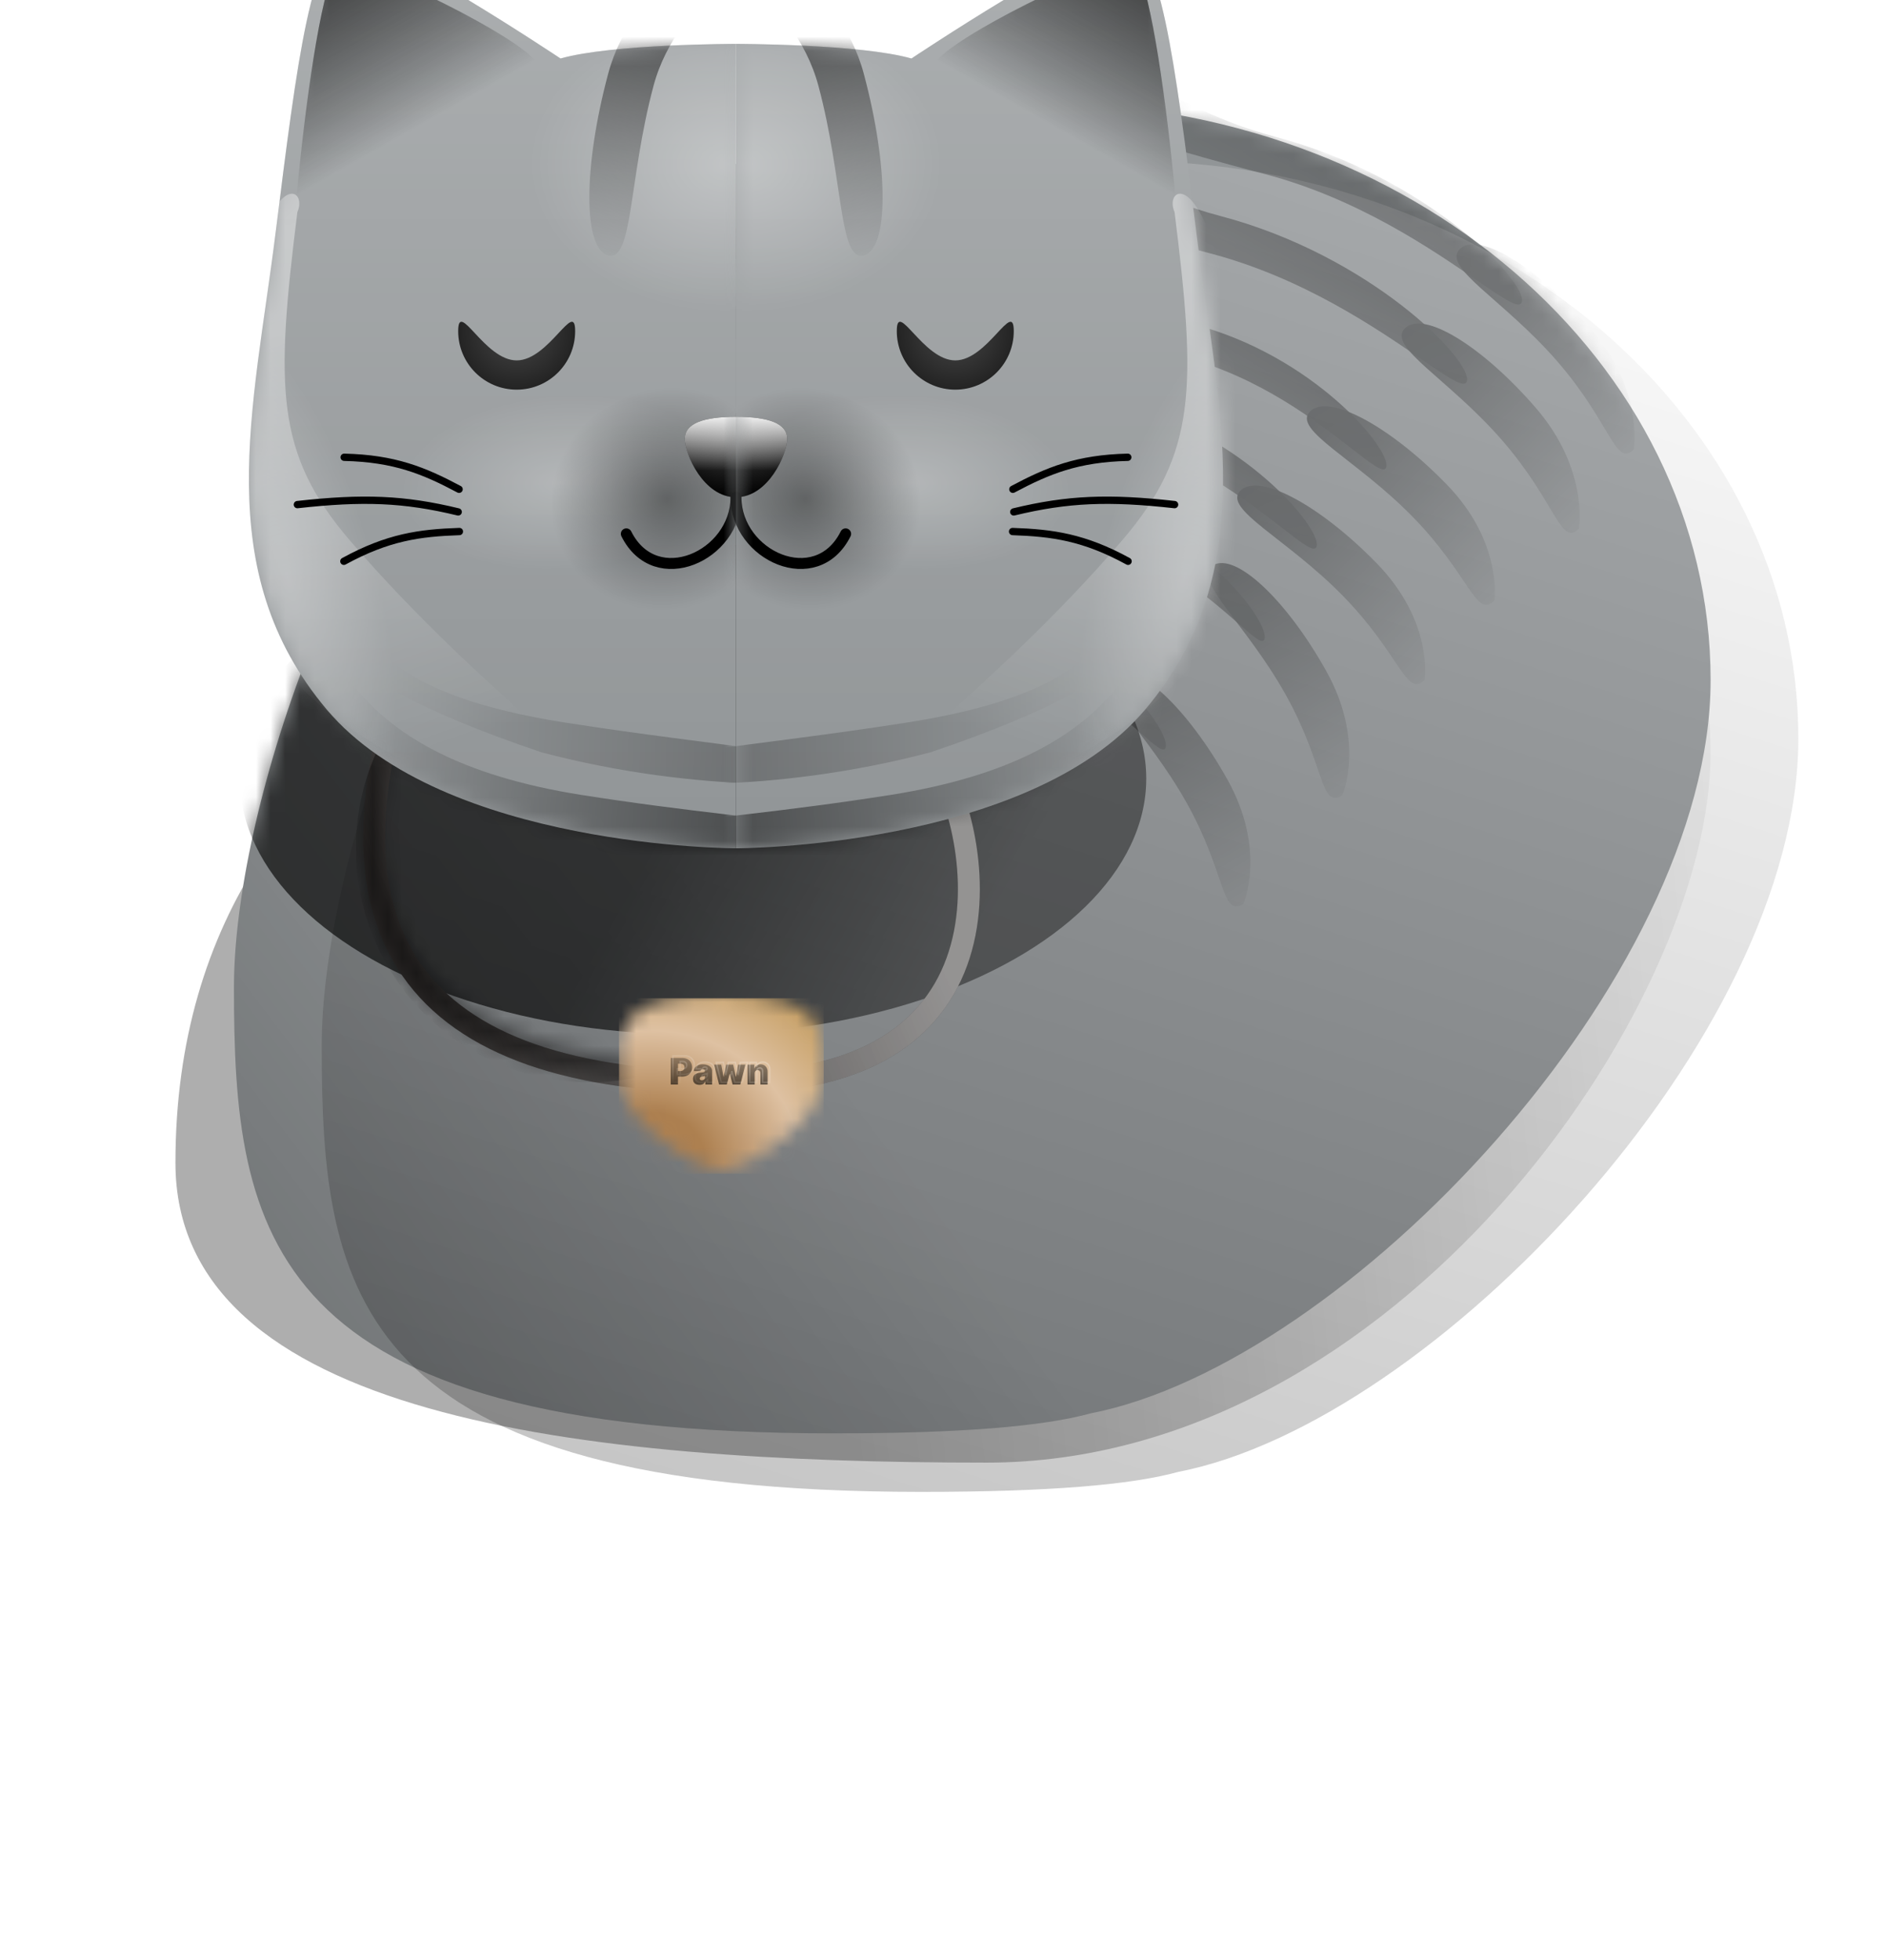 <svg width="129" height="134" viewBox="0 0 129 134" fill="none" xmlns="http://www.w3.org/2000/svg">
<g opacity="0.32" filter="url(#filter0_f_17_11558)">
<path d="M12 79.5C12 96.897 39.61 100 67.5 100C95.39 100 117 68.897 117 51.5C117 34.103 102.39 36 74.5 36C46.61 36 12 46.103 12 79.5Z" fill="url(#paint0_linear_17_11558)"/>
</g>
<path fill-rule="evenodd" clip-rule="evenodd" d="M74.594 96.633C92.068 93.234 117.004 66.872 117.004 46.5C117.004 24.684 96.409 7 71.004 7C56.673 7 43.873 12.627 35.437 21.448C23.203 33.55 16.004 55.663 16.004 67.5C16.004 84.344 18.084 98 57.004 98C65.785 98 71.35 97.521 74.594 96.633Z" fill="#919597"/>
<g filter="url(#filter1_iiii_17_11558)">
<path fill-rule="evenodd" clip-rule="evenodd" d="M74.594 96.633C92.068 93.234 117.004 66.872 117.004 46.5C117.004 24.684 96.409 7 71.004 7C56.673 7 43.873 12.627 35.437 21.448C23.203 33.55 16.004 55.663 16.004 67.5C16.004 84.344 18.084 98 57.004 98C65.785 98 71.35 97.521 74.594 96.633Z" fill="url(#paint1_linear_17_11558)" fill-opacity="0.24" style="mix-blend-mode:overlay"/>
</g>
<g style="mix-blend-mode:overlay" opacity="0.24">
<path d="M59 67.5C59 84.345 103.92 98 57 98C18.08 98 16 84.345 16 67.5C16 50.655 30.58 13 53.5 13C76.42 13 59 50.655 59 67.5Z" fill="url(#paint2_linear_17_11558)"/>
</g>
<g style="mix-blend-mode:overlay" opacity="0.32">
<mask id="mask0_17_11558" style="mask-type:alpha" maskUnits="userSpaceOnUse" x="16" y="7" width="101" height="91">
<path fill-rule="evenodd" clip-rule="evenodd" d="M74.59 96.634C92.064 93.234 117 66.872 117 46.5C117 24.685 96.405 7 71 7C56.669 7 43.869 12.627 35.433 21.449C23.199 33.551 16 55.663 16 67.5C16 84.345 18.08 98 57 98C65.782 98 71.346 97.522 74.59 96.634Z" fill="#919597"/>
</mask>
<g mask="url(#mask0_17_11558)">
<g filter="url(#filter2_f_17_11558)">
<path d="M81.16 54.881C78.431 50.009 74.683 46.947 76.219 46.06C77.754 45.173 81.212 48.404 83.941 53.276C86.671 58.148 85.043 61.813 85.043 61.813C83.507 62.699 83.889 59.753 81.16 54.881Z" fill="url(#paint3_linear_17_11558)"/>
<path fill-rule="evenodd" clip-rule="evenodd" d="M77.896 50.01C76.036 48.38 72.849 45.587 68.671 44.499C63.238 43.084 60.522 41.801 59.889 40.761C58.55 41.269 54.661 40.775 47.551 38.816C42.081 37.31 36.771 37.817 33.672 38.114C31.858 38.287 30.802 38.388 30.914 37.97C31.217 36.838 39.427 34.377 48.101 36.767C51.796 37.784 55.355 37.704 57.893 37.647C58.741 37.628 59.475 37.612 60.062 37.64C60.224 37.558 60.438 37.587 60.703 37.699C61.217 37.778 61.53 37.934 61.598 38.224C61.882 38.418 62.197 38.648 62.542 38.9C64.147 40.071 66.398 41.714 69.22 42.449C75.844 44.174 80.035 49.97 79.732 51.102C79.62 51.52 78.985 50.964 77.896 50.01Z" fill="url(#paint4_linear_17_11558)"/>
<path d="M27.963 40.759C33.219 38.873 38.057 39.021 37.48 37.344C36.903 35.667 32.173 35.837 26.917 37.723C21.661 39.609 15.95 35.817 20.485 43.443C21.063 45.12 22.707 42.646 27.963 40.759Z" fill="url(#paint5_linear_17_11558)"/>
</g>
<g filter="url(#filter3_f_17_11558)">
<path d="M87.922 47.465C85.193 42.593 81.444 39.53 82.98 38.643C84.516 37.756 87.974 40.987 90.703 45.859C93.432 50.731 91.805 54.396 91.805 54.396C90.269 55.283 90.651 52.337 87.922 47.465Z" fill="url(#paint6_linear_17_11558)"/>
<path fill-rule="evenodd" clip-rule="evenodd" d="M84.658 42.593C82.797 40.963 79.61 38.17 75.433 37.082C69.899 35.641 67.184 34.337 66.617 33.286C65.237 33.811 60.935 33.224 52.919 31.016C46.862 29.347 41.036 29.713 37.636 29.926C35.645 30.051 34.486 30.123 34.598 29.705C34.901 28.573 43.865 26.32 53.468 28.966C57.559 30.093 61.473 30.11 64.262 30.122C65.319 30.127 66.214 30.131 66.897 30.195C67.037 30.154 67.211 30.182 67.416 30.262C67.944 30.358 68.27 30.521 68.351 30.801C68.638 30.997 68.956 31.229 69.304 31.483C70.909 32.654 73.16 34.297 75.982 35.032C82.605 36.757 86.797 42.553 86.493 43.685C86.381 44.103 85.747 43.548 84.658 42.593Z" fill="url(#paint7_linear_17_11558)"/>
<path d="M32.725 32.343C37.981 30.456 42.819 30.604 42.242 28.927C41.664 27.25 36.935 27.42 31.679 29.306C26.423 31.193 20.712 27.4 25.247 35.026C25.824 36.703 27.469 34.229 32.725 32.343Z" fill="url(#paint8_linear_17_11558)"/>
</g>
<g filter="url(#filter4_f_17_11558)">
<path fill-rule="evenodd" clip-rule="evenodd" d="M41.123 23.613C44.068 23.21 49.052 22.528 54.124 23.922C60.49 25.67 64.087 26.21 65.505 25.758C66.507 26.858 69.891 28.189 76.279 29.858C81.368 31.187 85.344 34.27 87.693 36.091C89.104 37.186 89.929 37.825 90.055 37.355C90.39 36.103 85.034 29.719 76.887 27.591C73.481 26.701 70.709 24.89 68.708 23.582C68.224 23.266 67.785 22.979 67.393 22.742C67.298 22.445 66.968 22.298 66.448 22.236C65.968 22.03 65.608 21.992 65.377 22.202C64.919 22.212 64.396 22.24 63.818 22.272C61.432 22.404 58.126 22.587 54.732 21.654C46.612 19.424 38.781 22.274 38.446 23.526C38.32 23.996 39.353 23.855 41.123 23.613Z" fill="url(#paint9_linear_17_11558)"/>
<path d="M91.9 40.788C88.002 36.788 83.589 34.8 84.843 33.546C86.097 32.292 90.273 34.518 94.17 38.517C98.068 42.517 97.444 46.478 97.444 46.478C96.19 47.732 95.797 44.788 91.9 40.788Z" fill="url(#paint10_linear_17_11558)"/>
<path d="M36.644 25.954C42.111 24.818 46.882 25.637 46.543 23.896C46.205 22.155 41.498 21.665 36.031 22.802C30.563 23.938 25.435 19.388 28.865 27.571C29.204 29.312 31.176 27.091 36.644 25.954Z" fill="url(#paint11_linear_17_11558)"/>
</g>
<g filter="url(#filter5_f_17_11558)">
<path fill-rule="evenodd" clip-rule="evenodd" d="M45.884 18.196C48.83 17.794 53.814 17.112 58.886 18.505C65.252 20.254 68.848 20.793 70.267 20.341C71.269 21.442 74.653 22.773 81.041 24.441C86.13 25.771 90.106 28.853 92.455 30.675C93.866 31.769 94.69 32.408 94.816 31.938C95.152 30.686 89.795 24.302 81.648 22.174C78.243 21.285 75.471 19.473 73.47 18.166C72.986 17.85 72.547 17.563 72.155 17.326C72.06 17.029 71.73 16.881 71.21 16.82C70.729 16.613 70.37 16.576 70.139 16.785C69.681 16.795 69.157 16.824 68.58 16.856C66.194 16.988 62.888 17.17 59.493 16.238C51.374 14.007 43.543 16.858 43.207 18.11C43.081 18.58 44.115 18.438 45.884 18.196Z" fill="url(#paint12_linear_17_11558)"/>
<path d="M96.661 35.371C92.764 31.372 88.351 29.384 89.605 28.129C90.859 26.875 95.035 29.101 98.932 33.1C102.829 37.1 102.206 41.061 102.206 41.061C100.952 42.316 100.559 39.371 96.661 35.371Z" fill="url(#paint13_linear_17_11558)"/>
<path d="M41.405 20.538C46.873 19.401 51.644 20.221 51.305 18.48C50.967 16.739 46.26 16.249 40.792 17.385C35.325 18.522 30.197 13.971 33.627 22.155C33.965 23.896 35.938 21.674 41.405 20.538Z" fill="url(#paint14_linear_17_11558)"/>
</g>
<g filter="url(#filter6_f_17_11558)">
<path fill-rule="evenodd" clip-rule="evenodd" d="M97.21 24.551C94.174 22.465 89.106 18.982 82.755 17.319C74.695 15.208 70.369 13.733 69.059 12.514C67.313 12.914 62.83 12.028 54.796 9.827C48.465 8.092 42.334 8.574 38.662 8.863C36.389 9.041 35.058 9.146 35.203 8.606C35.582 7.193 45.233 4.46 55.482 7.268C59.676 8.417 63.718 8.389 66.675 8.369C67.51 8.363 68.259 8.358 68.9 8.38C69.187 8.229 69.602 8.283 70.136 8.485C70.704 8.577 71.093 8.739 71.266 9.015C71.831 9.316 72.477 9.695 73.196 10.117C75.747 11.613 79.233 13.658 83.441 14.76C93.721 17.453 100.712 24.645 100.334 26.058C100.189 26.598 99.088 25.842 97.21 24.551Z" fill="url(#paint15_linear_17_11558)"/>
<path d="M102.757 30.12C99.076 25.883 94.841 23.699 96.092 22.448C97.343 21.197 101.341 23.618 105.021 27.855C108.702 32.092 107.993 36.148 107.993 36.148C106.742 37.398 106.437 34.357 102.757 30.12Z" fill="url(#paint16_linear_17_11558)"/>
<path d="M31.157 11.288C36.578 9.833 41.31 10.391 40.972 8.654C40.635 6.918 35.967 6.689 30.546 8.144C25.125 9.598 20.035 5.299 23.445 13.357C23.783 15.094 25.736 12.742 31.157 11.288Z" fill="url(#paint17_linear_17_11558)"/>
</g>
<g filter="url(#filter7_f_17_11558)">
<path fill-rule="evenodd" clip-rule="evenodd" d="M100.968 19.135C97.932 17.048 92.864 13.566 86.513 11.902C78.453 9.791 74.127 8.317 72.817 7.097C71.071 7.497 66.588 6.611 58.554 4.41C52.222 2.675 46.092 3.157 42.419 3.446C40.147 3.625 38.816 3.729 38.961 3.189C39.34 1.776 48.991 -0.957 59.24 1.851C63.434 3 67.476 2.973 70.433 2.952C71.268 2.947 72.017 2.941 72.658 2.964C72.945 2.813 73.359 2.867 73.894 3.068C74.462 3.161 74.85 3.322 75.023 3.598C75.589 3.9 76.234 4.278 76.954 4.7C79.505 6.196 82.991 8.241 87.198 9.343C97.478 12.036 104.47 19.228 104.091 20.641C103.947 21.182 102.846 20.425 100.968 19.135Z" fill="url(#paint18_linear_17_11558)"/>
<path d="M106.514 24.703C102.834 20.466 98.599 18.282 99.85 17.031C101.101 15.78 105.099 18.201 108.779 22.438C112.46 26.675 111.751 30.731 111.751 30.731C110.5 31.982 110.195 28.94 106.514 24.703Z" fill="url(#paint19_linear_17_11558)"/>
<path d="M34.915 5.871C40.335 4.417 45.067 4.974 44.73 3.238C44.392 1.501 39.724 1.273 34.304 2.727C28.883 4.182 23.792 -0.118 27.203 7.94C27.54 9.677 29.494 7.326 34.915 5.871Z" fill="url(#paint20_linear_17_11558)"/>
</g>
</g>
</g>
<mask id="mask1_17_11558" style="mask-type:alpha" maskUnits="userSpaceOnUse" x="16" y="6" width="101" height="92">
<path fill-rule="evenodd" clip-rule="evenodd" d="M74.59 96.633C92.064 93.234 117 66.872 117 46.5C117 24.684 96.405 7 71 7C56.669 7 43.869 12.627 35.433 21.448C23.199 33.55 16 55.663 16 67.5C16 84.344 18.08 98 57 98C65.782 98 71.346 97.521 74.59 96.633Z" fill="#919597"/>
</mask>
<g mask="url(#mask1_17_11558)">
<g style="mix-blend-mode:overlay" opacity="0.64" filter="url(#filter8_f_17_11558)">
<ellipse cx="47.402" cy="53.234" rx="31" ry="17.5" fill="url(#paint21_linear_17_11558)"/>
</g>
</g>
<g filter="url(#filter9_d_17_11558)">
<g filter="url(#filter10_ii_17_11558)">
<path d="M30.696 41C22.196 62.5 30.069 72.5 51.749 72.5C73.43 72.5 68.196 52.826 65.273 49.927" stroke="#2B2827" stroke-width="1.5" stroke-linecap="round"/>
<path d="M30.696 41C22.196 62.5 30.069 72.5 51.749 72.5C73.43 72.5 68.196 52.826 65.273 49.927" stroke="url(#paint22_linear_17_11558)" stroke-opacity="0.4" stroke-width="1.5" stroke-linecap="round" style="mix-blend-mode:overlay"/>
<path d="M30.696 41C22.196 62.5 30.069 72.5 51.749 72.5C73.43 72.5 68.196 52.826 65.273 49.927" stroke="url(#paint23_linear_17_11558)" stroke-opacity="0.16" stroke-width="1.5" stroke-linecap="round" style="mix-blend-mode:lighten"/>
</g>
<mask id="mask2_17_11558" style="mask-type:alpha" maskUnits="userSpaceOnUse" x="26" y="40" width="43" height="34">
<path fill-rule="evenodd" clip-rule="evenodd" d="M30.971 40.303C31.357 40.455 31.545 40.891 31.393 41.276C27.166 51.966 27.13 59.519 30.52 64.383C33.915 69.254 40.968 71.75 51.749 71.75C57.06 71.75 60.624 70.545 62.969 68.781C65.307 67.023 66.512 64.651 67.001 62.156C67.493 59.649 67.257 57.033 66.714 54.859C66.443 53.774 66.099 52.814 65.74 52.046C65.376 51.264 65.019 50.731 64.745 50.459C64.451 50.168 64.448 49.693 64.74 49.399C65.032 49.105 65.507 49.103 65.801 49.394C66.257 49.847 66.704 50.563 67.1 51.412C67.502 52.275 67.877 53.327 68.169 54.495C68.752 56.825 69.018 59.671 68.473 62.445C67.927 65.231 66.558 67.959 63.871 69.98C61.191 71.995 57.279 73.25 51.749 73.25C40.85 73.25 33.126 70.746 29.29 65.241C25.448 59.73 25.725 51.533 29.998 40.724C30.15 40.339 30.586 40.15 30.971 40.303Z" fill="url(#paint24_linear_17_11558)"/>
</mask>
<g mask="url(#mask2_17_11558)">
<g style="mix-blend-mode:multiply" opacity="0.4" filter="url(#filter11_f_17_11558)">
<circle cx="42.34" cy="57" r="16" fill="black"/>
</g>
</g>
</g>
<mask id="mask3_17_11558" style="mask-type:alpha" maskUnits="userSpaceOnUse" x="42" y="68" width="15" height="12">
<path d="M56.34 73.5C56.34 76.681 50.983 80 49.34 80C47.697 80 42.34 76.681 42.34 73.5C42.34 70.319 42.292 68 49.34 68C56.388 68 56.34 70.319 56.34 73.5Z" fill="#D9D9D9"/>
</mask>
<g mask="url(#mask3_17_11558)">
<g filter="url(#filter12_ii_17_11558)">
<rect x="42.34" y="68" width="14" height="12" fill="url(#paint25_radial_17_11558)"/>
</g>
<g opacity="0.64">
<mask id="path-31-outside-1_17_11558" maskUnits="userSpaceOnUse" x="45.34" y="72" width="8" height="3" fill="black">
<rect fill="white" x="45.34" y="72" width="8" height="3"/>
<path d="M46.027 74V72.182H46.812C46.947 72.182 47.065 72.209 47.166 72.262C47.267 72.315 47.346 72.39 47.402 72.486C47.458 72.583 47.486 72.695 47.486 72.825C47.486 72.955 47.457 73.067 47.399 73.163C47.342 73.258 47.261 73.332 47.157 73.383C47.053 73.434 46.932 73.46 46.794 73.46H46.325V73.077H46.694C46.752 73.077 46.802 73.067 46.843 73.046C46.884 73.026 46.916 72.996 46.938 72.959C46.96 72.921 46.971 72.876 46.971 72.825C46.971 72.772 46.96 72.728 46.938 72.691C46.916 72.654 46.884 72.626 46.843 72.606C46.802 72.586 46.752 72.576 46.694 72.576H46.52V74H46.027ZM47.993 74.021C47.907 74.021 47.83 74.007 47.763 73.979C47.696 73.95 47.644 73.906 47.606 73.847C47.569 73.789 47.55 73.714 47.55 73.624C47.55 73.549 47.562 73.485 47.588 73.433C47.613 73.379 47.649 73.336 47.694 73.302C47.74 73.269 47.793 73.243 47.853 73.225C47.914 73.207 47.98 73.196 48.05 73.19C48.127 73.184 48.188 73.177 48.234 73.169C48.281 73.16 48.315 73.148 48.335 73.133C48.356 73.117 48.366 73.096 48.366 73.07V73.066C48.366 73.031 48.353 73.003 48.326 72.984C48.298 72.965 48.263 72.956 48.221 72.956C48.174 72.956 48.136 72.966 48.106 72.987C48.077 73.007 48.06 73.038 48.054 73.08H47.603C47.609 72.997 47.635 72.921 47.682 72.851C47.729 72.781 47.798 72.725 47.889 72.683C47.979 72.64 48.092 72.619 48.228 72.619C48.326 72.619 48.413 72.63 48.491 72.653C48.568 72.676 48.634 72.707 48.689 72.748C48.743 72.788 48.785 72.836 48.813 72.89C48.842 72.944 48.856 73.003 48.856 73.066V74H48.398V73.808H48.388C48.361 73.859 48.327 73.9 48.288 73.932C48.25 73.963 48.206 73.986 48.156 74C48.107 74.014 48.053 74.021 47.993 74.021ZM48.153 73.712C48.191 73.712 48.225 73.705 48.258 73.689C48.291 73.674 48.318 73.652 48.339 73.623C48.36 73.594 48.37 73.558 48.37 73.517V73.403C48.357 73.409 48.343 73.414 48.328 73.418C48.314 73.423 48.299 73.428 48.282 73.432C48.266 73.436 48.249 73.44 48.231 73.443C48.213 73.447 48.194 73.45 48.175 73.453C48.137 73.459 48.106 73.469 48.081 73.482C48.058 73.495 48.04 73.512 48.028 73.531C48.017 73.55 48.011 73.572 48.011 73.595C48.011 73.633 48.025 73.662 48.051 73.682C48.078 73.702 48.112 73.712 48.153 73.712ZM49.332 74L48.991 72.636H49.481L49.638 73.467H49.648L49.822 72.636H50.298L50.479 73.46H50.49L50.639 72.636H51.129L50.788 74H50.259L50.067 73.269H50.053L49.861 74H49.332ZM51.768 73.233V74H51.278V72.636H51.743V72.896H51.758C51.787 72.809 51.839 72.741 51.914 72.692C51.989 72.643 52.077 72.619 52.176 72.619C52.273 72.619 52.357 72.641 52.428 72.685C52.499 72.729 52.555 72.789 52.594 72.866C52.633 72.943 52.653 73.031 52.652 73.13V74H52.162V73.233C52.163 73.165 52.146 73.112 52.111 73.074C52.077 73.036 52.029 73.016 51.967 73.016C51.927 73.016 51.892 73.025 51.861 73.043C51.832 73.06 51.809 73.085 51.793 73.118C51.777 73.15 51.769 73.188 51.768 73.233Z"/>
</mask>
<g filter="url(#filter13_i_17_11558)">
<path d="M46.027 74V72.182H46.812C46.947 72.182 47.065 72.209 47.166 72.262C47.267 72.315 47.346 72.39 47.402 72.486C47.458 72.583 47.486 72.695 47.486 72.825C47.486 72.955 47.457 73.067 47.399 73.163C47.342 73.258 47.261 73.332 47.157 73.383C47.053 73.434 46.932 73.46 46.794 73.46H46.325V73.077H46.694C46.752 73.077 46.802 73.067 46.843 73.046C46.884 73.026 46.916 72.996 46.938 72.959C46.96 72.921 46.971 72.876 46.971 72.825C46.971 72.772 46.96 72.728 46.938 72.691C46.916 72.654 46.884 72.626 46.843 72.606C46.802 72.586 46.752 72.576 46.694 72.576H46.52V74H46.027ZM47.993 74.021C47.907 74.021 47.83 74.007 47.763 73.979C47.696 73.95 47.644 73.906 47.606 73.847C47.569 73.789 47.55 73.714 47.55 73.624C47.55 73.549 47.562 73.485 47.588 73.433C47.613 73.379 47.649 73.336 47.694 73.302C47.74 73.269 47.793 73.243 47.853 73.225C47.914 73.207 47.98 73.196 48.05 73.19C48.127 73.184 48.188 73.177 48.234 73.169C48.281 73.16 48.315 73.148 48.335 73.133C48.356 73.117 48.366 73.096 48.366 73.07V73.066C48.366 73.031 48.353 73.003 48.326 72.984C48.298 72.965 48.263 72.956 48.221 72.956C48.174 72.956 48.136 72.966 48.106 72.987C48.077 73.007 48.06 73.038 48.054 73.08H47.603C47.609 72.997 47.635 72.921 47.682 72.851C47.729 72.781 47.798 72.725 47.889 72.683C47.979 72.64 48.092 72.619 48.228 72.619C48.326 72.619 48.413 72.63 48.491 72.653C48.568 72.676 48.634 72.707 48.689 72.748C48.743 72.788 48.785 72.836 48.813 72.89C48.842 72.944 48.856 73.003 48.856 73.066V74H48.398V73.808H48.388C48.361 73.859 48.327 73.9 48.288 73.932C48.25 73.963 48.206 73.986 48.156 74C48.107 74.014 48.053 74.021 47.993 74.021ZM48.153 73.712C48.191 73.712 48.225 73.705 48.258 73.689C48.291 73.674 48.318 73.652 48.339 73.623C48.36 73.594 48.37 73.558 48.37 73.517V73.403C48.357 73.409 48.343 73.414 48.328 73.418C48.314 73.423 48.299 73.428 48.282 73.432C48.266 73.436 48.249 73.44 48.231 73.443C48.213 73.447 48.194 73.45 48.175 73.453C48.137 73.459 48.106 73.469 48.081 73.482C48.058 73.495 48.04 73.512 48.028 73.531C48.017 73.55 48.011 73.572 48.011 73.595C48.011 73.633 48.025 73.662 48.051 73.682C48.078 73.702 48.112 73.712 48.153 73.712ZM49.332 74L48.991 72.636H49.481L49.638 73.467H49.648L49.822 72.636H50.298L50.479 73.46H50.49L50.639 72.636H51.129L50.788 74H50.259L50.067 73.269H50.053L49.861 74H49.332ZM51.768 73.233V74H51.278V72.636H51.743V72.896H51.758C51.787 72.809 51.839 72.741 51.914 72.692C51.989 72.643 52.077 72.619 52.176 72.619C52.273 72.619 52.357 72.641 52.428 72.685C52.499 72.729 52.555 72.789 52.594 72.866C52.633 72.943 52.653 73.031 52.652 73.13V74H52.162V73.233C52.163 73.165 52.146 73.112 52.111 73.074C52.077 73.036 52.029 73.016 51.967 73.016C51.927 73.016 51.892 73.025 51.861 73.043C51.832 73.06 51.809 73.085 51.793 73.118C51.777 73.15 51.769 73.188 51.768 73.233Z" fill="url(#paint26_linear_17_11558)"/>
</g>
<path d="M46.027 74H45.977V74.05H46.027V74ZM46.027 72.182V72.132H45.977V72.182H46.027ZM47.166 72.262L47.143 72.306L47.143 72.306L47.166 72.262ZM47.402 72.486L47.445 72.461L47.445 72.461L47.402 72.486ZM47.399 73.163L47.357 73.137L47.356 73.137L47.399 73.163ZM47.157 73.383L47.135 73.338L47.135 73.338L47.157 73.383ZM46.325 73.46H46.275V73.51H46.325V73.46ZM46.325 73.077V73.027H46.275V73.077H46.325ZM46.843 73.046L46.865 73.091L46.865 73.091L46.843 73.046ZM46.938 72.959L46.895 72.933L46.894 72.934L46.938 72.959ZM46.938 72.691L46.895 72.717L46.895 72.718L46.938 72.691ZM46.843 72.606L46.821 72.651L46.821 72.651L46.843 72.606ZM46.52 72.576V72.526H46.471V72.576H46.52ZM46.52 74V74.05H46.571V74H46.52ZM46.077 74V72.182H45.977V74H46.077ZM46.027 72.232H46.812V72.132H46.027V72.232ZM46.812 72.232C46.94 72.232 47.05 72.257 47.143 72.306L47.189 72.218C47.08 72.16 46.953 72.132 46.812 72.132V72.232ZM47.143 72.306C47.236 72.355 47.307 72.423 47.359 72.511L47.445 72.461C47.384 72.356 47.298 72.275 47.189 72.218L47.143 72.306ZM47.359 72.511C47.41 72.599 47.436 72.703 47.436 72.825H47.536C47.536 72.688 47.507 72.566 47.445 72.461L47.359 72.511ZM47.436 72.825C47.436 72.947 47.409 73.051 47.357 73.137L47.442 73.189C47.506 73.085 47.536 72.962 47.536 72.825H47.436ZM47.356 73.137C47.304 73.224 47.231 73.291 47.135 73.338L47.179 73.428C47.291 73.372 47.38 73.293 47.442 73.189L47.356 73.137ZM47.135 73.338C47.039 73.386 46.926 73.41 46.794 73.41V73.51C46.939 73.51 47.068 73.483 47.179 73.428L47.135 73.338ZM46.794 73.41H46.325V73.51H46.794V73.41ZM46.375 73.46V73.077H46.275V73.46H46.375ZM46.325 73.127H46.694V73.027H46.325V73.127ZM46.694 73.127C46.758 73.127 46.816 73.116 46.865 73.091L46.821 73.002C46.788 73.018 46.747 73.027 46.694 73.027V73.127ZM46.865 73.091C46.915 73.066 46.954 73.031 46.981 72.984L46.894 72.934C46.878 72.963 46.854 72.985 46.82 73.002L46.865 73.091ZM46.981 72.984C47.008 72.937 47.022 72.883 47.022 72.825H46.922C46.922 72.869 46.912 72.904 46.895 72.933L46.981 72.984ZM47.022 72.825C47.022 72.765 47.009 72.711 46.98 72.665L46.895 72.718C46.912 72.745 46.922 72.78 46.922 72.825H47.022ZM46.981 72.666C46.953 72.62 46.914 72.585 46.864 72.561L46.821 72.651C46.854 72.667 46.878 72.689 46.895 72.717L46.981 72.666ZM46.865 72.561C46.816 72.537 46.758 72.526 46.694 72.526V72.626C46.747 72.626 46.788 72.635 46.821 72.651L46.865 72.561ZM46.694 72.526H46.52V72.626H46.694V72.526ZM46.471 72.576V74H46.571V72.576H46.471ZM46.52 73.95H46.027V74.05H46.52V73.95ZM47.763 73.979L47.743 74.025L47.743 74.025L47.763 73.979ZM47.606 73.847L47.565 73.874L47.565 73.874L47.606 73.847ZM47.588 73.433L47.633 73.454L47.633 73.454L47.588 73.433ZM47.694 73.302L47.724 73.342L47.724 73.342L47.694 73.302ZM47.853 73.225L47.839 73.177L47.839 73.177L47.853 73.225ZM48.05 73.19L48.054 73.24L48.054 73.24L48.05 73.19ZM48.234 73.169L48.243 73.218L48.243 73.218L48.234 73.169ZM48.335 73.133L48.365 73.173L48.366 73.172L48.335 73.133ZM48.326 72.984L48.297 73.025L48.297 73.025L48.326 72.984ZM48.106 72.987L48.135 73.028L48.135 73.028L48.106 72.987ZM48.054 73.08V73.13H48.097L48.103 73.087L48.054 73.08ZM47.603 73.08L47.553 73.077L47.549 73.13H47.603V73.08ZM47.682 72.851L47.64 72.823L47.64 72.823L47.682 72.851ZM47.889 72.683L47.91 72.728L47.91 72.728L47.889 72.683ZM48.491 72.653L48.476 72.701L48.477 72.701L48.491 72.653ZM48.689 72.748L48.659 72.788L48.659 72.788L48.689 72.748ZM48.813 72.89L48.769 72.913L48.769 72.914L48.813 72.89ZM48.856 74V74.05H48.906V74H48.856ZM48.398 74H48.348V74.05H48.398V74ZM48.398 73.808H48.448V73.758H48.398V73.808ZM48.388 73.808V73.758H48.358L48.344 73.785L48.388 73.808ZM48.288 73.932L48.257 73.893L48.257 73.893L48.288 73.932ZM48.156 74L48.142 73.952L48.142 73.952L48.156 74ZM48.258 73.689L48.237 73.644L48.237 73.644L48.258 73.689ZM48.339 73.623L48.298 73.594L48.298 73.594L48.339 73.623ZM48.37 73.403H48.42V73.329L48.351 73.357L48.37 73.403ZM48.328 73.418L48.313 73.371L48.312 73.371L48.328 73.418ZM48.282 73.432L48.27 73.383L48.27 73.383L48.282 73.432ZM48.231 73.443L48.221 73.394L48.221 73.394L48.231 73.443ZM48.175 73.453L48.167 73.404L48.167 73.404L48.175 73.453ZM48.081 73.482L48.105 73.526L48.106 73.526L48.081 73.482ZM48.028 73.531L47.985 73.505L47.985 73.506L48.028 73.531ZM48.051 73.682L48.081 73.642L48.081 73.642L48.051 73.682ZM47.993 73.971C47.912 73.971 47.842 73.958 47.782 73.933L47.743 74.025C47.817 74.056 47.901 74.071 47.993 74.071V73.971ZM47.783 73.933C47.725 73.908 47.681 73.87 47.648 73.82L47.565 73.874C47.608 73.942 47.668 73.992 47.743 74.025L47.783 73.933ZM47.648 73.82C47.617 73.772 47.6 73.707 47.6 73.624H47.5C47.5 73.721 47.52 73.806 47.565 73.874L47.648 73.82ZM47.6 73.624C47.6 73.555 47.611 73.499 47.633 73.454L47.543 73.411C47.513 73.472 47.5 73.543 47.5 73.624H47.6ZM47.633 73.454C47.655 73.408 47.685 73.371 47.724 73.342L47.665 73.262C47.612 73.301 47.572 73.351 47.543 73.411L47.633 73.454ZM47.724 73.342C47.764 73.312 47.812 73.289 47.867 73.273L47.839 73.177C47.774 73.196 47.715 73.224 47.665 73.262L47.724 73.342ZM47.867 73.273C47.925 73.256 47.987 73.245 48.054 73.24L48.047 73.141C47.973 73.146 47.904 73.158 47.839 73.177L47.867 73.273ZM48.054 73.24C48.131 73.234 48.194 73.227 48.243 73.218L48.225 73.12C48.181 73.128 48.122 73.135 48.047 73.141L48.054 73.24ZM48.243 73.218C48.292 73.209 48.335 73.195 48.365 73.173L48.306 73.093C48.294 73.101 48.269 73.111 48.225 73.12L48.243 73.218ZM48.366 73.172C48.399 73.147 48.416 73.111 48.416 73.07H48.316C48.316 73.08 48.313 73.087 48.305 73.093L48.366 73.172ZM48.416 73.07V73.066H48.316V73.07H48.416ZM48.416 73.066C48.416 73.016 48.396 72.972 48.354 72.943L48.297 73.025C48.31 73.034 48.316 73.046 48.316 73.066H48.416ZM48.354 72.943C48.316 72.917 48.271 72.906 48.221 72.906V73.006C48.256 73.006 48.28 73.014 48.297 73.025L48.354 72.943ZM48.221 72.906C48.167 72.906 48.118 72.918 48.078 72.946L48.135 73.028C48.154 73.015 48.181 73.006 48.221 73.006V72.906ZM48.078 72.946C48.035 72.976 48.012 73.02 48.004 73.073L48.103 73.087C48.108 73.056 48.12 73.039 48.135 73.028L48.078 72.946ZM48.054 73.03H47.603V73.13H48.054V73.03ZM47.653 73.084C47.658 73.01 47.681 72.942 47.724 72.879L47.64 72.823C47.589 72.9 47.56 72.985 47.553 73.077L47.653 73.084ZM47.723 72.879C47.765 72.817 47.826 72.767 47.91 72.728L47.868 72.637C47.77 72.682 47.694 72.744 47.64 72.823L47.723 72.879ZM47.91 72.728C47.992 72.689 48.097 72.669 48.228 72.669V72.569C48.087 72.569 47.967 72.591 47.867 72.637L47.91 72.728ZM48.228 72.669C48.322 72.669 48.404 72.68 48.476 72.701L48.505 72.605C48.422 72.581 48.329 72.569 48.228 72.569V72.669ZM48.477 72.701C48.55 72.722 48.61 72.752 48.659 72.788L48.719 72.708C48.659 72.663 48.587 72.629 48.505 72.605L48.477 72.701ZM48.659 72.788C48.708 72.825 48.744 72.866 48.769 72.913L48.857 72.867C48.825 72.805 48.778 72.752 48.718 72.708L48.659 72.788ZM48.769 72.914C48.794 72.96 48.806 73.011 48.806 73.066H48.906C48.906 72.995 48.89 72.928 48.857 72.867L48.769 72.914ZM48.806 73.066V74H48.906V73.066H48.806ZM48.856 73.95H48.398V74.05H48.856V73.95ZM48.448 74V73.808H48.348V74H48.448ZM48.398 73.758H48.388V73.858H48.398V73.758ZM48.344 73.785C48.319 73.831 48.29 73.866 48.257 73.893L48.32 73.971C48.365 73.934 48.402 73.888 48.432 73.832L48.344 73.785ZM48.257 73.893C48.224 73.92 48.186 73.939 48.142 73.952L48.17 74.048C48.226 74.032 48.276 74.006 48.32 73.97L48.257 73.893ZM48.142 73.952C48.098 73.965 48.049 73.971 47.993 73.971V74.071C48.057 74.071 48.116 74.064 48.17 74.048L48.142 73.952ZM48.153 73.762C48.198 73.762 48.24 73.753 48.279 73.734L48.237 73.644C48.211 73.656 48.184 73.662 48.153 73.662V73.762ZM48.279 73.735C48.32 73.716 48.354 73.688 48.38 73.652L48.298 73.594C48.283 73.615 48.263 73.632 48.237 73.644L48.279 73.735ZM48.38 73.652C48.407 73.613 48.42 73.567 48.42 73.517H48.32C48.32 73.55 48.312 73.574 48.298 73.594L48.38 73.652ZM48.42 73.517V73.403H48.32V73.517H48.42ZM48.351 73.357C48.339 73.362 48.327 73.367 48.313 73.371L48.343 73.466C48.359 73.461 48.374 73.456 48.389 73.45L48.351 73.357ZM48.312 73.371C48.3 73.375 48.285 73.379 48.27 73.383L48.294 73.48C48.312 73.476 48.328 73.471 48.344 73.466L48.312 73.371ZM48.27 73.383C48.255 73.387 48.239 73.391 48.221 73.394L48.24 73.492C48.259 73.489 48.278 73.485 48.295 73.48L48.27 73.383ZM48.221 73.394C48.204 73.398 48.186 73.401 48.167 73.404L48.182 73.503C48.202 73.499 48.222 73.496 48.24 73.492L48.221 73.394ZM48.167 73.404C48.125 73.41 48.088 73.421 48.057 73.439L48.106 73.526C48.123 73.516 48.148 73.508 48.182 73.502L48.167 73.404ZM48.057 73.439C48.027 73.455 48.002 73.477 47.985 73.505L48.071 73.557C48.077 73.546 48.088 73.536 48.105 73.526L48.057 73.439ZM47.985 73.506C47.969 73.533 47.961 73.563 47.961 73.595H48.061C48.061 73.58 48.065 73.567 48.071 73.557L47.985 73.506ZM47.961 73.595C47.961 73.646 47.98 73.691 48.021 73.722L48.081 73.642C48.069 73.633 48.061 73.62 48.061 73.595H47.961ZM48.021 73.722C48.058 73.75 48.104 73.762 48.153 73.762V73.662C48.12 73.662 48.097 73.654 48.081 73.642L48.021 73.722ZM49.332 74L49.284 74.012L49.293 74.05H49.332V74ZM48.991 72.636V72.586H48.927L48.943 72.648L48.991 72.636ZM49.481 72.636L49.53 72.627L49.523 72.586H49.481V72.636ZM49.638 73.467L49.588 73.477L49.596 73.517H49.638V73.467ZM49.648 73.467V73.517H49.689L49.697 73.478L49.648 73.467ZM49.822 72.636V72.586H49.782L49.773 72.626L49.822 72.636ZM50.298 72.636L50.347 72.626L50.338 72.586H50.298V72.636ZM50.479 73.46L50.43 73.471L50.439 73.51H50.479V73.46ZM50.49 73.46V73.51H50.532L50.539 73.469L50.49 73.46ZM50.639 72.636V72.586H50.597L50.59 72.627L50.639 72.636ZM51.129 72.636L51.178 72.648L51.193 72.586H51.129V72.636ZM50.788 74V74.05H50.827L50.837 74.012L50.788 74ZM50.259 74L50.211 74.013L50.22 74.05H50.259V74ZM50.067 73.269L50.115 73.256L50.106 73.219H50.067V73.269ZM50.053 73.269V73.219H50.014L50.005 73.256L50.053 73.269ZM49.861 74V74.05H49.9L49.91 74.013L49.861 74ZM49.381 73.988L49.04 72.624L48.943 72.648L49.284 74.012L49.381 73.988ZM48.991 72.686H49.481V72.586H48.991V72.686ZM49.432 72.646L49.588 73.477L49.687 73.458L49.53 72.627L49.432 72.646ZM49.638 73.517H49.648V73.417H49.638V73.517ZM49.697 73.478L49.871 72.647L49.773 72.626L49.599 73.457L49.697 73.478ZM49.822 72.686H50.298V72.586H49.822V72.686ZM50.249 72.647L50.43 73.471L50.528 73.45L50.347 72.626L50.249 72.647ZM50.479 73.51H50.49V73.41H50.479V73.51ZM50.539 73.469L50.688 72.645L50.59 72.627L50.441 73.451L50.539 73.469ZM50.639 72.686H51.129V72.586H50.639V72.686ZM51.08 72.624L50.739 73.988L50.837 74.012L51.178 72.648L51.08 72.624ZM50.788 73.95H50.259V74.05H50.788V73.95ZM50.307 73.987L50.115 73.256L50.019 73.281L50.211 74.013L50.307 73.987ZM50.067 73.219H50.053V73.319H50.067V73.219ZM50.005 73.256L49.813 73.987L49.91 74.013L50.101 73.281L50.005 73.256ZM49.861 73.95H49.332V74.05H49.861V73.95ZM51.768 73.233L51.718 73.232V73.233H51.768ZM51.768 74V74.05H51.818V74H51.768ZM51.278 74H51.228V74.05H51.278V74ZM51.278 72.636V72.586H51.228V72.636H51.278ZM51.743 72.636H51.793V72.586H51.743V72.636ZM51.743 72.896H51.693V72.946H51.743V72.896ZM51.758 72.896V72.946H51.793L51.805 72.912L51.758 72.896ZM51.914 72.692L51.886 72.65L51.886 72.65L51.914 72.692ZM52.428 72.685L52.401 72.728L52.402 72.728L52.428 72.685ZM52.594 72.866L52.549 72.889L52.549 72.889L52.594 72.866ZM52.652 73.13L52.602 73.13V73.13H52.652ZM52.652 74V74.05H52.702V74H52.652ZM52.162 74H52.112V74.05H52.162V74ZM52.162 73.233L52.112 73.233V73.233H52.162ZM52.111 73.074L52.074 73.107L52.074 73.108L52.111 73.074ZM51.861 73.043L51.886 73.086L51.887 73.086L51.861 73.043ZM51.793 73.118L51.838 73.14L51.838 73.14L51.793 73.118ZM51.718 73.233V74H51.818V73.233H51.718ZM51.768 73.95H51.278V74.05H51.768V73.95ZM51.328 74V72.636H51.228V74H51.328ZM51.278 72.686H51.743V72.586H51.278V72.686ZM51.693 72.636V72.896H51.793V72.636H51.693ZM51.743 72.946H51.758V72.846H51.743V72.946ZM51.805 72.912C51.831 72.836 51.876 72.777 51.941 72.734L51.886 72.65C51.802 72.706 51.743 72.783 51.71 72.879L51.805 72.912ZM51.941 72.734C52.007 72.691 52.085 72.669 52.176 72.669V72.569C52.068 72.569 51.971 72.595 51.886 72.65L51.941 72.734ZM52.176 72.669C52.265 72.669 52.339 72.689 52.401 72.728L52.454 72.643C52.374 72.593 52.281 72.569 52.176 72.569V72.669ZM52.402 72.728C52.465 72.767 52.514 72.82 52.549 72.889L52.638 72.844C52.595 72.759 52.534 72.691 52.454 72.642L52.402 72.728ZM52.549 72.889C52.585 72.958 52.603 73.038 52.602 73.13L52.702 73.13C52.703 73.025 52.682 72.928 52.638 72.843L52.549 72.889ZM52.602 73.13V74H52.702V73.13H52.602ZM52.652 73.95H52.162V74.05H52.652V73.95ZM52.212 74V73.233H52.112V74H52.212ZM52.212 73.233C52.213 73.157 52.194 73.091 52.148 73.04L52.074 73.108C52.098 73.134 52.113 73.174 52.112 73.233L52.212 73.233ZM52.148 73.041C52.102 72.99 52.04 72.966 51.967 72.966V73.066C52.017 73.066 52.05 73.082 52.074 73.107L52.148 73.041ZM51.967 72.966C51.919 72.966 51.875 72.977 51.836 73L51.887 73.086C51.908 73.073 51.934 73.066 51.967 73.066V72.966ZM51.836 73C51.798 73.022 51.768 73.055 51.748 73.096L51.838 73.14C51.85 73.115 51.866 73.098 51.886 73.086L51.836 73ZM51.748 73.095C51.728 73.135 51.719 73.182 51.718 73.232L51.818 73.234C51.819 73.194 51.826 73.164 51.838 73.14L51.748 73.095Z" fill="url(#paint27_linear_17_11558)" fill-opacity="0.8" mask="url(#path-31-outside-1_17_11558)"/>
</g>
</g>
<g filter="url(#filter14_iiii_17_11558)">
<path d="M17.839 24C19.34 12 20.34 4 22.84 4C25.34 4 37.34 12 37.34 12C40.84 11 49.34 11 49.34 11V66C49.34 66 29.34 66 21.34 56.5C13.34 47 16.339 36 17.839 24Z" fill="#919597"/>
<path d="M17.839 24C19.34 12 20.34 4 22.84 4C25.34 4 37.34 12 37.34 12C40.84 11 49.34 11 49.34 11V66C49.34 66 29.34 66 21.34 56.5C13.34 47 16.339 36 17.839 24Z" fill="url(#paint28_linear_17_11558)" fill-opacity="0.24" style="mix-blend-mode:overlay"/>
<mask id="mask4_17_11558" style="mask-type:alpha" maskUnits="userSpaceOnUse" x="16" y="4" width="34" height="62">
<path d="M17.84 24C19.34 12 20.34 4 22.84 4C25.34 4 37.34 12 37.34 12C40.84 11 49.34 11 49.34 11V66C49.34 66 29.34 66 21.34 56.5C13.34 47 16.339 36 17.84 24Z" fill="black"/>
</mask>
<g mask="url(#mask4_17_11558)">
<path opacity="0.4" d="M19.34 29.5C17.809 33.848 20.34 5.5 22.34 5.5C24.34 5.5 34.743 10.584 35.769 12.36C36.794 14.136 24.35 15.27 19.34 29.5Z" fill="url(#paint29_linear_17_11558)"/>
<g style="mix-blend-mode:overlay">
<path d="M19.34 29.5C17.809 33.848 20.34 5.5 22.34 5.5C24.34 5.5 34.743 10.584 35.769 12.36C36.794 14.136 24.35 15.27 19.34 29.5Z" fill="url(#paint30_linear_17_11558)"/>
</g>
<g style="mix-blend-mode:overlay" opacity="0.64">
<path d="M19.34 29.5C17.809 33.848 20.34 5.5 22.34 5.5C24.34 5.5 34.743 10.584 35.769 12.36C36.794 14.136 24.35 15.27 19.34 29.5Z" fill="url(#paint31_linear_17_11558)"/>
</g>
<g style="mix-blend-mode:overlay" opacity="0.24" filter="url(#filter15_f_17_11558)">
<ellipse cx="37.34" cy="41" rx="11" ry="6" transform="rotate(-4 37.34 41)" fill="url(#paint32_radial_17_11558)"/>
</g>
<g style="mix-blend-mode:overlay" opacity="0.24" filter="url(#filter16_f_17_11558)">
<ellipse cx="18.683" cy="47.551" rx="18.039" ry="6" transform="rotate(75 18.683 47.551)" fill="url(#paint33_radial_17_11558)"/>
</g>
<g style="mix-blend-mode:overlay" opacity="0.32" filter="url(#filter17_f_17_11558)">
<path d="M62.34 19.206C62.34 24.843 60.141 33.615 52.643 33.615C45.145 33.615 30.34 21.841 30.34 16.204C30.34 10.568 45.145 9 52.643 9C60.141 9 62.34 13.57 62.34 19.206Z" fill="url(#paint34_radial_17_11558)"/>
</g>
<g style="mix-blend-mode:overlay" opacity="0.4" filter="url(#filter18_f_17_11558)">
<path d="M51.941 38.929C53.597 42.757 54.986 49.227 50.932 50.983C46.877 52.738 35.41 48.21 33.753 44.383C32.096 40.556 39.642 36.025 43.697 34.27C47.751 32.515 50.284 35.102 51.941 38.929Z" fill="url(#paint35_radial_17_11558)"/>
</g>
<g style="mix-blend-mode:overlay" opacity="0.64" filter="url(#filter19_f_17_11558)">
<path d="M43.7 13.871C41.985 20.273 42.307 25.921 40.594 25.462C38.881 25.003 38.883 19.442 40.598 13.04C42.313 6.638 48.697 3.822 50.411 4.281C52.124 4.74 45.415 7.47 43.7 13.871Z" fill="url(#paint36_linear_17_11558)"/>
</g>
<g style="mix-blend-mode:overlay" opacity="0.56" filter="url(#filter20_f_17_11558)">
<path d="M38.756 62.348C52.883 64.585 65.217 64.728 64.84 67.185C65.332 69.614 50.844 72.212 36.183 67.185C12.424 56.029 17.603 47.471 19.334 49.383C22.108 51.235 21.912 59.681 38.756 62.348Z" fill="url(#paint37_linear_17_11558)"/>
</g>
<g style="mix-blend-mode:multiply" opacity="0.24" filter="url(#filter21_f_17_11558)">
<path d="M37.687 57.408C48.056 59.03 57.029 59.645 56.865 60.715C57.331 61.813 46.915 62.316 36.033 59.435C18.263 53.434 21.645 49.876 22.989 50.8C25.089 51.744 25.324 55.475 37.687 57.408Z" fill="url(#paint38_linear_17_11558)"/>
</g>
<g style="mix-blend-mode:overlay" opacity="0.4" filter="url(#filter22_f_17_11558)">
<path d="M22.906 44.921C32.205 55.788 42.872 62.697 40.476 63.356C38.459 64.796 15.837 59.983 14.441 44.547C14.923 18.303 20.379 20.14 19.34 22.5C17.84 34.5 17.84 39 22.906 44.921Z" fill="url(#paint39_linear_17_11558)"/>
</g>
</g>
<mask id="mask5_17_11558" style="mask-type:alpha" maskUnits="userSpaceOnUse" x="16" y="4" width="34" height="62">
<path d="M17.839 24C19.34 12 20.34 4 22.84 4C25.34 4 37.34 12 37.34 12C40.84 11 49.34 11 49.34 11V66C49.34 66 29.34 66 21.34 56.5C13.34 47 16.339 36 17.839 24Z" fill="url(#paint40_linear_17_11558)"/>
</mask>
<g mask="url(#mask5_17_11558)">
<g filter="url(#filter23_di_17_11558)">
<path d="M30.34 30.641C30.34 28.432 32.13 32.641 34.34 32.641C36.549 32.641 38.34 28.432 38.34 30.641C38.34 32.85 36.549 34.641 34.34 34.641C32.13 34.641 30.34 32.85 30.34 30.641Z" fill="url(#paint41_radial_17_11558)"/>
</g>
<path d="M53.34 38C53.34 39.062 51.549 42 49.34 42C47.13 42 45.84 39.062 45.84 38C45.84 36.938 47.13 36.5 49.34 36.5C51.549 36.5 53.34 36.938 53.34 38Z" fill="url(#paint42_radial_17_11558)"/>
<g style="mix-blend-mode:soft-light">
<path d="M53.34 38C53.34 39.062 51.549 42 49.34 42C47.13 42 45.84 39.062 45.84 38C45.84 36.938 47.13 36.5 49.34 36.5C51.549 36.5 53.34 36.938 53.34 38Z" fill="url(#paint43_linear_17_11558)"/>
</g>
<path d="M49.34 42C49.34 46 43.84 48.5 41.84 44.5" stroke="black" stroke-width="0.75" stroke-linecap="round" stroke-linejoin="round"/>
</g>
<path d="M30.34 43C26.629 42.103 23.84 42 19.34 42.5" stroke="black" stroke-width="0.5" stroke-linecap="round" stroke-linejoin="round"/>
<path d="M30.401 41.452C27.993 40.17 25.974 39.343 22.541 39.264" stroke="black" stroke-width="0.5" stroke-linecap="round" stroke-linejoin="round"/>
<path d="M30.422 44.341C27.695 44.434 25.533 44.728 22.52 46.375" stroke="black" stroke-width="0.5" stroke-linecap="round" stroke-linejoin="round"/>
<path d="M80.84 24C79.34 12 78.34 4 75.84 4C73.34 4 61.34 12 61.34 12C57.84 11 49.34 11 49.34 11V66C49.34 66 69.34 66 77.34 56.5C85.34 47 82.341 36 80.84 24Z" fill="#919597"/>
<path d="M80.84 24C79.34 12 78.34 4 75.84 4C73.34 4 61.34 12 61.34 12C57.84 11 49.34 11 49.34 11V66C49.34 66 69.34 66 77.34 56.5C85.34 47 82.341 36 80.84 24Z" fill="url(#paint44_linear_17_11558)" fill-opacity="0.24" style="mix-blend-mode:overlay"/>
<mask id="mask6_17_11558" style="mask-type:alpha" maskUnits="userSpaceOnUse" x="49" y="4" width="34" height="62">
<path d="M80.84 24C79.34 12 78.34 4 75.84 4C73.34 4 61.34 12 61.34 12C57.84 11 49.34 11 49.34 11V66C49.34 66 69.34 66 77.34 56.5C85.34 47 82.34 36 80.84 24Z" fill="black"/>
</mask>
<g mask="url(#mask6_17_11558)">
<path opacity="0.4" d="M79.34 29.5C80.871 33.848 78.34 5.5 76.34 5.5C74.34 5.5 63.936 10.584 62.911 12.36C61.885 14.136 74.329 15.27 79.34 29.5Z" fill="url(#paint45_linear_17_11558)"/>
<g style="mix-blend-mode:overlay">
<path d="M79.34 29.5C80.871 33.848 78.34 5.5 76.34 5.5C74.34 5.5 63.936 10.584 62.911 12.36C61.885 14.136 74.329 15.27 79.34 29.5Z" fill="url(#paint46_linear_17_11558)"/>
</g>
<g style="mix-blend-mode:overlay" opacity="0.64">
<path d="M79.34 29.5C80.871 33.848 78.34 5.5 76.34 5.5C74.34 5.5 63.936 10.584 62.911 12.36C61.885 14.136 74.329 15.27 79.34 29.5Z" fill="url(#paint47_linear_17_11558)"/>
</g>
<g style="mix-blend-mode:overlay" opacity="0.24" filter="url(#filter24_f_17_11558)">
<ellipse cx="11" cy="6" rx="11" ry="6" transform="matrix(-0.998 -0.07 -0.07 0.998 72.732 35.782)" fill="url(#paint48_radial_17_11558)"/>
</g>
<g style="mix-blend-mode:overlay" opacity="0.24" filter="url(#filter25_f_17_11558)">
<ellipse cx="18.039" cy="6" rx="18.039" ry="6" transform="matrix(-0.259 0.966 0.966 0.259 78.869 28.574)" fill="url(#paint49_radial_17_11558)"/>
</g>
<g style="mix-blend-mode:overlay" opacity="0.32" filter="url(#filter26_f_17_11558)">
<path d="M36.34 19.206C36.34 24.843 38.539 33.615 46.037 33.615C53.535 33.615 68.34 21.841 68.34 16.204C68.34 10.568 53.535 9 46.037 9C38.539 9 36.34 13.57 36.34 19.206Z" fill="url(#paint50_radial_17_11558)"/>
</g>
<g style="mix-blend-mode:overlay" opacity="0.4" filter="url(#filter27_f_17_11558)">
<path d="M46.739 38.929C45.082 42.757 43.693 49.227 47.748 50.983C51.803 52.738 63.27 48.21 64.927 44.383C66.583 40.556 59.038 36.025 54.983 34.27C50.928 32.515 48.396 35.102 46.739 38.929Z" fill="url(#paint51_radial_17_11558)"/>
</g>
<g style="mix-blend-mode:overlay" opacity="0.64" filter="url(#filter28_f_17_11558)">
<path d="M54.98 13.871C56.695 20.273 56.372 25.921 58.086 25.462C59.799 25.003 59.797 19.442 58.082 13.04C56.367 6.638 49.982 3.822 48.269 4.281C46.556 4.74 53.264 7.47 54.98 13.871Z" fill="url(#paint52_linear_17_11558)"/>
</g>
<g style="mix-blend-mode:overlay" opacity="0.56" filter="url(#filter29_f_17_11558)">
<path d="M59.924 62.348C45.797 64.585 33.463 64.728 33.84 67.185C33.348 69.614 47.836 72.212 62.497 67.185C86.256 56.029 81.077 47.471 79.346 49.383C76.572 51.235 76.768 59.681 59.924 62.348Z" fill="url(#paint53_linear_17_11558)"/>
</g>
<g style="mix-blend-mode:multiply" opacity="0.24" filter="url(#filter30_f_17_11558)">
<path d="M60.992 57.408C50.623 59.03 41.651 59.645 41.815 60.715C41.349 61.813 51.764 62.316 62.647 59.435C80.417 53.434 77.034 49.876 75.691 50.8C73.591 51.744 73.356 55.475 60.992 57.408Z" fill="url(#paint54_linear_17_11558)"/>
</g>
<g style="mix-blend-mode:overlay" opacity="0.4" filter="url(#filter31_f_17_11558)">
<path d="M75.774 44.921C66.475 55.788 55.807 62.697 58.204 63.356C60.22 64.796 82.843 59.983 84.239 44.547C83.756 18.303 78.301 20.14 79.339 22.5C80.84 34.5 80.84 39 75.774 44.921Z" fill="url(#paint55_linear_17_11558)"/>
</g>
</g>
<mask id="mask7_17_11558" style="mask-type:alpha" maskUnits="userSpaceOnUse" x="49" y="4" width="34" height="62">
<path d="M80.84 24C79.34 12 78.34 4 75.84 4C73.34 4 61.34 12 61.34 12C57.84 11 49.34 11 49.34 11V66C49.34 66 69.34 66 77.34 56.5C85.34 47 82.341 36 80.84 24Z" fill="url(#paint56_linear_17_11558)"/>
</mask>
<g mask="url(#mask7_17_11558)">
<g filter="url(#filter32_di_17_11558)">
<path d="M68.34 30.641C68.34 28.432 66.549 32.641 64.34 32.641C62.131 32.641 60.34 28.432 60.34 30.641C60.34 32.85 62.131 34.641 64.34 34.641C66.549 34.641 68.34 32.85 68.34 30.641Z" fill="url(#paint57_radial_17_11558)"/>
</g>
<path d="M45.34 38C45.34 39.062 47.131 42 49.34 42C51.549 42 52.84 39.062 52.84 38C52.84 36.938 51.549 36.5 49.34 36.5C47.131 36.5 45.34 36.938 45.34 38Z" fill="url(#paint58_radial_17_11558)"/>
<g style="mix-blend-mode:soft-light">
<path d="M45.34 38C45.34 39.062 47.131 42 49.34 42C51.549 42 52.84 39.062 52.84 38C52.84 36.938 51.549 36.5 49.34 36.5C47.131 36.5 45.34 36.938 45.34 38Z" fill="url(#paint59_linear_17_11558)"/>
</g>
<path d="M49.34 42C49.34 46 54.84 48.5 56.84 44.5" stroke="black" stroke-width="0.75" stroke-linecap="round" stroke-linejoin="round"/>
</g>
<path d="M68.34 43C72.051 42.103 74.84 42 79.34 42.5" stroke="black" stroke-width="0.5" stroke-linecap="round" stroke-linejoin="round"/>
<path d="M68.278 41.452C70.686 40.17 72.706 39.343 76.139 39.264" stroke="black" stroke-width="0.5" stroke-linecap="round" stroke-linejoin="round"/>
<path d="M68.258 44.341C70.984 44.434 73.147 44.728 76.159 46.375" stroke="black" stroke-width="0.5" stroke-linecap="round" stroke-linejoin="round"/>
</g>
<defs>
<filter id="filter0_f_17_11558" x="0" y="23.939" width="129" height="88.061" filterUnits="userSpaceOnUse" color-interpolation-filters="sRGB">
<feFlood flood-opacity="0" result="BackgroundImageFix"/>
<feBlend mode="normal" in="SourceGraphic" in2="BackgroundImageFix" result="shape"/>
<feGaussianBlur stdDeviation="6" result="effect1_foregroundBlur_17_11558"/>
</filter>
<filter id="filter1_iiii_17_11558" x="12.004" y="3" width="113" height="107" filterUnits="userSpaceOnUse" color-interpolation-filters="sRGB">
<feFlood flood-opacity="0" result="BackgroundImageFix"/>
<feBlend mode="normal" in="SourceGraphic" in2="BackgroundImageFix" result="shape"/>
<feColorMatrix in="SourceAlpha" type="matrix" values="0 0 0 0 0 0 0 0 0 0 0 0 0 0 0 0 0 0 127 0" result="hardAlpha"/>
<feOffset dy="12"/>
<feGaussianBlur stdDeviation="16"/>
<feComposite in2="hardAlpha" operator="arithmetic" k2="-1" k3="1"/>
<feColorMatrix type="matrix" values="0 0 0 0 1 0 0 0 0 1 0 0 0 0 1 0 0 0 0.4 0"/>
<feBlend mode="overlay" in2="shape" result="effect1_innerShadow_17_11558"/>
<feColorMatrix in="SourceAlpha" type="matrix" values="0 0 0 0 0 0 0 0 0 0 0 0 0 0 0 0 0 0 127 0" result="hardAlpha"/>
<feOffset dx="2" dy="-4"/>
<feGaussianBlur stdDeviation="4"/>
<feComposite in2="hardAlpha" operator="arithmetic" k2="-1" k3="1"/>
<feColorMatrix type="matrix" values="0 0 0 0 0 0 0 0 0 0 0 0 0 0 0 0 0 0 0.24 0"/>
<feBlend mode="normal" in2="effect1_innerShadow_17_11558" result="effect2_innerShadow_17_11558"/>
<feColorMatrix in="SourceAlpha" type="matrix" values="0 0 0 0 0 0 0 0 0 0 0 0 0 0 0 0 0 0 127 0" result="hardAlpha"/>
<feOffset dx="8" dy="-4"/>
<feGaussianBlur stdDeviation="8"/>
<feComposite in2="hardAlpha" operator="arithmetic" k2="-1" k3="1"/>
<feColorMatrix type="matrix" values="0 0 0 0 0 0 0 0 0 0 0 0 0 0 0 0 0 0 0.24 0"/>
<feBlend mode="overlay" in2="effect2_innerShadow_17_11558" result="effect3_innerShadow_17_11558"/>
<feColorMatrix in="SourceAlpha" type="matrix" values="0 0 0 0 0 0 0 0 0 0 0 0 0 0 0 0 0 0 127 0" result="hardAlpha"/>
<feOffset dx="-4"/>
<feGaussianBlur stdDeviation="6"/>
<feComposite in2="hardAlpha" operator="arithmetic" k2="-1" k3="1"/>
<feColorMatrix type="matrix" values="0 0 0 0 1 0 0 0 0 1 0 0 0 0 1 0 0 0 0.56 0"/>
<feBlend mode="overlay" in2="effect3_innerShadow_17_11558" result="effect4_innerShadow_17_11558"/>
</filter>
<filter id="filter2_f_17_11558" x="16.837" y="33.758" width="70.688" height="30.211" filterUnits="userSpaceOnUse" color-interpolation-filters="sRGB">
<feFlood flood-opacity="0" result="BackgroundImageFix"/>
<feBlend mode="normal" in="SourceGraphic" in2="BackgroundImageFix" result="shape"/>
<feGaussianBlur stdDeviation="1" result="effect1_foregroundBlur_17_11558"/>
</filter>
<filter id="filter3_f_17_11558" x="21.599" y="25.73" width="72.688" height="30.823" filterUnits="userSpaceOnUse" color-interpolation-filters="sRGB">
<feFlood flood-opacity="0" result="BackgroundImageFix"/>
<feBlend mode="normal" in="SourceGraphic" in2="BackgroundImageFix" result="shape"/>
<feGaussianBlur stdDeviation="1" result="effect1_foregroundBlur_17_11558"/>
</filter>
<filter id="filter4_f_17_11558" x="25.756" y="18.827" width="73.725" height="29.943" filterUnits="userSpaceOnUse" color-interpolation-filters="sRGB">
<feFlood flood-opacity="0" result="BackgroundImageFix"/>
<feBlend mode="normal" in="SourceGraphic" in2="BackgroundImageFix" result="shape"/>
<feGaussianBlur stdDeviation="1" result="effect1_foregroundBlur_17_11558"/>
</filter>
<filter id="filter5_f_17_11558" x="30.518" y="13.411" width="73.725" height="29.943" filterUnits="userSpaceOnUse" color-interpolation-filters="sRGB">
<feFlood flood-opacity="0" result="BackgroundImageFix"/>
<feBlend mode="normal" in="SourceGraphic" in2="BackgroundImageFix" result="shape"/>
<feGaussianBlur stdDeviation="1" result="effect1_foregroundBlur_17_11558"/>
</filter>
<filter id="filter6_f_17_11558" x="20.341" y="4.049" width="89.707" height="34.382" filterUnits="userSpaceOnUse" color-interpolation-filters="sRGB">
<feFlood flood-opacity="0" result="BackgroundImageFix"/>
<feBlend mode="normal" in="SourceGraphic" in2="BackgroundImageFix" result="shape"/>
<feGaussianBlur stdDeviation="1" result="effect1_foregroundBlur_17_11558"/>
</filter>
<filter id="filter7_f_17_11558" x="24.099" y="-1.368" width="89.707" height="34.382" filterUnits="userSpaceOnUse" color-interpolation-filters="sRGB">
<feFlood flood-opacity="0" result="BackgroundImageFix"/>
<feBlend mode="normal" in="SourceGraphic" in2="BackgroundImageFix" result="shape"/>
<feGaussianBlur stdDeviation="1" result="effect1_foregroundBlur_17_11558"/>
</filter>
<filter id="filter8_f_17_11558" x="8.402" y="27.734" width="78" height="51" filterUnits="userSpaceOnUse" color-interpolation-filters="sRGB">
<feFlood flood-opacity="0" result="BackgroundImageFix"/>
<feBlend mode="normal" in="SourceGraphic" in2="BackgroundImageFix" result="shape"/>
<feGaussianBlur stdDeviation="4" result="effect1_foregroundBlur_17_11558"/>
</filter>
<filter id="filter9_d_17_11558" x="21.09" y="37.75" width="49.18" height="40" filterUnits="userSpaceOnUse" color-interpolation-filters="sRGB">
<feFlood flood-opacity="0" result="BackgroundImageFix"/>
<feColorMatrix in="SourceAlpha" type="matrix" values="0 0 0 0 0 0 0 0 0 0 0 0 0 0 0 0 0 0 127 0" result="hardAlpha"/>
<feOffset dx="-2" dy="1"/>
<feGaussianBlur stdDeviation="1.75"/>
<feComposite in2="hardAlpha" operator="out"/>
<feColorMatrix type="matrix" values="0 0 0 0 0 0 0 0 0 0 0 0 0 0 0 0 0 0 0.24 0"/>
<feBlend mode="normal" in2="BackgroundImageFix" result="effect1_dropShadow_17_11558"/>
<feBlend mode="normal" in="SourceGraphic" in2="effect1_dropShadow_17_11558" result="shape"/>
</filter>
<filter id="filter10_ii_17_11558" x="26.34" y="40.25" width="42.93" height="33.25" filterUnits="userSpaceOnUse" color-interpolation-filters="sRGB">
<feFlood flood-opacity="0" result="BackgroundImageFix"/>
<feBlend mode="normal" in="SourceGraphic" in2="BackgroundImageFix" result="shape"/>
<feColorMatrix in="SourceAlpha" type="matrix" values="0 0 0 0 0 0 0 0 0 0 0 0 0 0 0 0 0 0 127 0" result="hardAlpha"/>
<feOffset dx="-0.25" dy="0.25"/>
<feGaussianBlur stdDeviation="0.25"/>
<feComposite in2="hardAlpha" operator="arithmetic" k2="-1" k3="1"/>
<feColorMatrix type="matrix" values="0 0 0 0 1 0 0 0 0 1 0 0 0 0 1 0 0 0 0.48 0"/>
<feBlend mode="normal" in2="shape" result="effect1_innerShadow_17_11558"/>
<feColorMatrix in="SourceAlpha" type="matrix" values="0 0 0 0 0 0 0 0 0 0 0 0 0 0 0 0 0 0 127 0" result="hardAlpha"/>
<feOffset dx="0.5" dy="0.25"/>
<feGaussianBlur stdDeviation="0.25"/>
<feComposite in2="hardAlpha" operator="arithmetic" k2="-1" k3="1"/>
<feColorMatrix type="matrix" values="0 0 0 0 0 0 0 0 0 0 0 0 0 0 0 0 0 0 0.4 0"/>
<feBlend mode="overlay" in2="effect1_innerShadow_17_11558" result="effect2_innerShadow_17_11558"/>
</filter>
<filter id="filter11_f_17_11558" x="20.34" y="35" width="44" height="44" filterUnits="userSpaceOnUse" color-interpolation-filters="sRGB">
<feFlood flood-opacity="0" result="BackgroundImageFix"/>
<feBlend mode="normal" in="SourceGraphic" in2="BackgroundImageFix" result="shape"/>
<feGaussianBlur stdDeviation="3" result="effect1_foregroundBlur_17_11558"/>
</filter>
<filter id="filter12_ii_17_11558" x="41.34" y="67.75" width="16" height="12.75" filterUnits="userSpaceOnUse" color-interpolation-filters="sRGB">
<feFlood flood-opacity="0" result="BackgroundImageFix"/>
<feBlend mode="normal" in="SourceGraphic" in2="BackgroundImageFix" result="shape"/>
<feColorMatrix in="SourceAlpha" type="matrix" values="0 0 0 0 0 0 0 0 0 0 0 0 0 0 0 0 0 0 127 0" result="hardAlpha"/>
<feOffset dx="1" dy="-0.25"/>
<feGaussianBlur stdDeviation="0.75"/>
<feComposite in2="hardAlpha" operator="arithmetic" k2="-1" k3="1"/>
<feColorMatrix type="matrix" values="0 0 0 0 0 0 0 0 0 0 0 0 0 0 0 0 0 0 0.32 0"/>
<feBlend mode="normal" in2="shape" result="effect1_innerShadow_17_11558"/>
<feColorMatrix in="SourceAlpha" type="matrix" values="0 0 0 0 0 0 0 0 0 0 0 0 0 0 0 0 0 0 127 0" result="hardAlpha"/>
<feOffset dx="-1" dy="0.5"/>
<feGaussianBlur stdDeviation="0.75"/>
<feComposite in2="hardAlpha" operator="arithmetic" k2="-1" k3="1"/>
<feColorMatrix type="matrix" values="0 0 0 0 1 0 0 0 0 1 0 0 0 0 1 0 0 0 0.56 0"/>
<feBlend mode="normal" in2="effect1_innerShadow_17_11558" result="effect2_innerShadow_17_11558"/>
</filter>
<filter id="filter13_i_17_11558" x="45.877" y="72.182" width="6.776" height="1.99" filterUnits="userSpaceOnUse" color-interpolation-filters="sRGB">
<feFlood flood-opacity="0" result="BackgroundImageFix"/>
<feBlend mode="normal" in="SourceGraphic" in2="BackgroundImageFix" result="shape"/>
<feColorMatrix in="SourceAlpha" type="matrix" values="0 0 0 0 0 0 0 0 0 0 0 0 0 0 0 0 0 0 127 0" result="hardAlpha"/>
<feOffset dx="-0.15" dy="0.15"/>
<feGaussianBlur stdDeviation="0.125"/>
<feComposite in2="hardAlpha" operator="arithmetic" k2="-1" k3="1"/>
<feColorMatrix type="matrix" values="0 0 0 0 0 0 0 0 0 0 0 0 0 0 0 0 0 0 0.48 0"/>
<feBlend mode="normal" in2="shape" result="effect1_innerShadow_17_11558"/>
</filter>
<filter id="filter14_iiii_17_11558" x="9.34" y="-6" width="79" height="76" filterUnits="userSpaceOnUse" color-interpolation-filters="sRGB">
<feFlood flood-opacity="0" result="BackgroundImageFix"/>
<feBlend mode="normal" in="SourceGraphic" in2="BackgroundImageFix" result="shape"/>
<feColorMatrix in="SourceAlpha" type="matrix" values="0 0 0 0 0 0 0 0 0 0 0 0 0 0 0 0 0 0 127 0" result="hardAlpha"/>
<feOffset dx="2" dy="-4"/>
<feGaussianBlur stdDeviation="4"/>
<feComposite in2="hardAlpha" operator="arithmetic" k2="-1" k3="1"/>
<feColorMatrix type="matrix" values="0 0 0 0 0 0 0 0 0 0 0 0 0 0 0 0 0 0 0.16 0"/>
<feBlend mode="overlay" in2="shape" result="effect1_innerShadow_17_11558"/>
<feColorMatrix in="SourceAlpha" type="matrix" values="0 0 0 0 0 0 0 0 0 0 0 0 0 0 0 0 0 0 127 0" result="hardAlpha"/>
<feOffset dx="3" dy="-6"/>
<feGaussianBlur stdDeviation="4"/>
<feComposite in2="hardAlpha" operator="arithmetic" k2="-1" k3="1"/>
<feColorMatrix type="matrix" values="0 0 0 0 0 0 0 0 0 0 0 0 0 0 0 0 0 0 0.24 0"/>
<feBlend mode="overlay" in2="effect1_innerShadow_17_11558" result="effect2_innerShadow_17_11558"/>
<feColorMatrix in="SourceAlpha" type="matrix" values="0 0 0 0 0 0 0 0 0 0 0 0 0 0 0 0 0 0 127 0" result="hardAlpha"/>
<feOffset dx="-4" dy="2"/>
<feGaussianBlur stdDeviation="2"/>
<feComposite in2="hardAlpha" operator="arithmetic" k2="-1" k3="1"/>
<feColorMatrix type="matrix" values="0 0 0 0 1 0 0 0 0 1 0 0 0 0 1 0 0 0 0.32 0"/>
<feBlend mode="overlay" in2="effect2_innerShadow_17_11558" result="effect3_innerShadow_17_11558"/>
<feColorMatrix in="SourceAlpha" type="matrix" values="0 0 0 0 0 0 0 0 0 0 0 0 0 0 0 0 0 0 127 0" result="hardAlpha"/>
<feOffset/>
<feGaussianBlur stdDeviation="2"/>
<feComposite in2="hardAlpha" operator="arithmetic" k2="-1" k3="1"/>
<feColorMatrix type="matrix" values="0 0 0 0 1 0 0 0 0 1 0 0 0 0 1 0 0 0 0.24 0"/>
<feBlend mode="overlay" in2="effect3_innerShadow_17_11558" result="effect4_innerShadow_17_11558"/>
</filter>
<filter id="filter15_f_17_11558" x="22.358" y="30.965" width="29.963" height="20.07" filterUnits="userSpaceOnUse" color-interpolation-filters="sRGB">
<feFlood flood-opacity="0" result="BackgroundImageFix"/>
<feBlend mode="normal" in="SourceGraphic" in2="BackgroundImageFix" result="shape"/>
<feGaussianBlur stdDeviation="2" result="effect1_foregroundBlur_17_11558"/>
</filter>
<filter id="filter16_f_17_11558" x="5.241" y="24.056" width="26.885" height="46.989" filterUnits="userSpaceOnUse" color-interpolation-filters="sRGB">
<feFlood flood-opacity="0" result="BackgroundImageFix"/>
<feBlend mode="normal" in="SourceGraphic" in2="BackgroundImageFix" result="shape"/>
<feGaussianBlur stdDeviation="3" result="effect1_foregroundBlur_17_11558"/>
</filter>
<filter id="filter17_f_17_11558" x="26.34" y="5" width="40" height="32.615" filterUnits="userSpaceOnUse" color-interpolation-filters="sRGB">
<feFlood flood-opacity="0" result="BackgroundImageFix"/>
<feBlend mode="normal" in="SourceGraphic" in2="BackgroundImageFix" result="shape"/>
<feGaussianBlur stdDeviation="2" result="effect1_foregroundBlur_17_11558"/>
</filter>
<filter id="filter18_f_17_11558" x="27.519" y="27.709" width="32.061" height="29.663" filterUnits="userSpaceOnUse" color-interpolation-filters="sRGB">
<feFlood flood-opacity="0" result="BackgroundImageFix"/>
<feBlend mode="normal" in="SourceGraphic" in2="BackgroundImageFix" result="shape"/>
<feGaussianBlur stdDeviation="3" result="effect1_foregroundBlur_17_11558"/>
</filter>
<filter id="filter19_f_17_11558" x="37.31" y="2.233" width="15.378" height="25.255" filterUnits="userSpaceOnUse" color-interpolation-filters="sRGB">
<feFlood flood-opacity="0" result="BackgroundImageFix"/>
<feBlend mode="normal" in="SourceGraphic" in2="BackgroundImageFix" result="shape"/>
<feGaussianBlur stdDeviation="1" result="effect1_foregroundBlur_17_11558"/>
</filter>
<filter id="filter20_f_17_11558" x="13.634" y="45.114" width="55.218" height="28.947" filterUnits="userSpaceOnUse" color-interpolation-filters="sRGB">
<feFlood flood-opacity="0" result="BackgroundImageFix"/>
<feBlend mode="normal" in="SourceGraphic" in2="BackgroundImageFix" result="shape"/>
<feGaussianBlur stdDeviation="2" result="effect1_foregroundBlur_17_11558"/>
</filter>
<filter id="filter21_f_17_11558" x="15.823" y="44.655" width="47.057" height="22.927" filterUnits="userSpaceOnUse" color-interpolation-filters="sRGB">
<feFlood flood-opacity="0" result="BackgroundImageFix"/>
<feBlend mode="normal" in="SourceGraphic" in2="BackgroundImageFix" result="shape"/>
<feGaussianBlur stdDeviation="3" result="effect1_foregroundBlur_17_11558"/>
</filter>
<filter id="filter22_f_17_11558" x="8.441" y="15.245" width="38.377" height="54.354" filterUnits="userSpaceOnUse" color-interpolation-filters="sRGB">
<feFlood flood-opacity="0" result="BackgroundImageFix"/>
<feBlend mode="normal" in="SourceGraphic" in2="BackgroundImageFix" result="shape"/>
<feGaussianBlur stdDeviation="3" result="effect1_foregroundBlur_17_11558"/>
</filter>
<filter id="filter23_di_17_11558" x="29.34" y="29" width="10" height="7.641" filterUnits="userSpaceOnUse" color-interpolation-filters="sRGB">
<feFlood flood-opacity="0" result="BackgroundImageFix"/>
<feColorMatrix in="SourceAlpha" type="matrix" values="0 0 0 0 0 0 0 0 0 0 0 0 0 0 0 0 0 0 127 0" result="hardAlpha"/>
<feOffset dy="1"/>
<feGaussianBlur stdDeviation="0.5"/>
<feComposite in2="hardAlpha" operator="out"/>
<feColorMatrix type="matrix" values="0 0 0 0 1 0 0 0 0 1 0 0 0 0 1 0 0 0 0.16 0"/>
<feBlend mode="overlay" in2="BackgroundImageFix" result="effect1_dropShadow_17_11558"/>
<feBlend mode="normal" in="SourceGraphic" in2="effect1_dropShadow_17_11558" result="shape"/>
<feColorMatrix in="SourceAlpha" type="matrix" values="0 0 0 0 0 0 0 0 0 0 0 0 0 0 0 0 0 0 127 0" result="hardAlpha"/>
<feOffset dy="-1"/>
<feGaussianBlur stdDeviation="0.5"/>
<feComposite in2="hardAlpha" operator="arithmetic" k2="-1" k3="1"/>
<feColorMatrix type="matrix" values="0 0 0 0 0.492 0 0 0 0 0.483 0 0 0 0 0.483 0 0 0 0.35 0"/>
<feBlend mode="normal" in2="shape" result="effect2_innerShadow_17_11558"/>
</filter>
<filter id="filter24_f_17_11558" x="46.359" y="30.965" width="29.963" height="20.07" filterUnits="userSpaceOnUse" color-interpolation-filters="sRGB">
<feFlood flood-opacity="0" result="BackgroundImageFix"/>
<feBlend mode="normal" in="SourceGraphic" in2="BackgroundImageFix" result="shape"/>
<feGaussianBlur stdDeviation="2" result="effect1_foregroundBlur_17_11558"/>
</filter>
<filter id="filter25_f_17_11558" x="66.554" y="24.056" width="26.885" height="46.989" filterUnits="userSpaceOnUse" color-interpolation-filters="sRGB">
<feFlood flood-opacity="0" result="BackgroundImageFix"/>
<feBlend mode="normal" in="SourceGraphic" in2="BackgroundImageFix" result="shape"/>
<feGaussianBlur stdDeviation="3" result="effect1_foregroundBlur_17_11558"/>
</filter>
<filter id="filter26_f_17_11558" x="32.34" y="5" width="40" height="32.615" filterUnits="userSpaceOnUse" color-interpolation-filters="sRGB">
<feFlood flood-opacity="0" result="BackgroundImageFix"/>
<feBlend mode="normal" in="SourceGraphic" in2="BackgroundImageFix" result="shape"/>
<feGaussianBlur stdDeviation="2" result="effect1_foregroundBlur_17_11558"/>
</filter>
<filter id="filter27_f_17_11558" x="39.099" y="27.709" width="32.061" height="29.663" filterUnits="userSpaceOnUse" color-interpolation-filters="sRGB">
<feFlood flood-opacity="0" result="BackgroundImageFix"/>
<feBlend mode="normal" in="SourceGraphic" in2="BackgroundImageFix" result="shape"/>
<feGaussianBlur stdDeviation="3" result="effect1_foregroundBlur_17_11558"/>
</filter>
<filter id="filter28_f_17_11558" x="45.992" y="2.233" width="15.378" height="25.255" filterUnits="userSpaceOnUse" color-interpolation-filters="sRGB">
<feFlood flood-opacity="0" result="BackgroundImageFix"/>
<feBlend mode="normal" in="SourceGraphic" in2="BackgroundImageFix" result="shape"/>
<feGaussianBlur stdDeviation="1" result="effect1_foregroundBlur_17_11558"/>
</filter>
<filter id="filter29_f_17_11558" x="29.828" y="45.114" width="55.218" height="28.947" filterUnits="userSpaceOnUse" color-interpolation-filters="sRGB">
<feFlood flood-opacity="0" result="BackgroundImageFix"/>
<feBlend mode="normal" in="SourceGraphic" in2="BackgroundImageFix" result="shape"/>
<feGaussianBlur stdDeviation="2" result="effect1_foregroundBlur_17_11558"/>
</filter>
<filter id="filter30_f_17_11558" x="35.8" y="44.655" width="47.057" height="22.927" filterUnits="userSpaceOnUse" color-interpolation-filters="sRGB">
<feFlood flood-opacity="0" result="BackgroundImageFix"/>
<feBlend mode="normal" in="SourceGraphic" in2="BackgroundImageFix" result="shape"/>
<feGaussianBlur stdDeviation="3" result="effect1_foregroundBlur_17_11558"/>
</filter>
<filter id="filter31_f_17_11558" x="51.862" y="15.245" width="38.377" height="54.354" filterUnits="userSpaceOnUse" color-interpolation-filters="sRGB">
<feFlood flood-opacity="0" result="BackgroundImageFix"/>
<feBlend mode="normal" in="SourceGraphic" in2="BackgroundImageFix" result="shape"/>
<feGaussianBlur stdDeviation="3" result="effect1_foregroundBlur_17_11558"/>
</filter>
<filter id="filter32_di_17_11558" x="59.34" y="29" width="10" height="7.641" filterUnits="userSpaceOnUse" color-interpolation-filters="sRGB">
<feFlood flood-opacity="0" result="BackgroundImageFix"/>
<feColorMatrix in="SourceAlpha" type="matrix" values="0 0 0 0 0 0 0 0 0 0 0 0 0 0 0 0 0 0 127 0" result="hardAlpha"/>
<feOffset dy="1"/>
<feGaussianBlur stdDeviation="0.5"/>
<feComposite in2="hardAlpha" operator="out"/>
<feColorMatrix type="matrix" values="0 0 0 0 1 0 0 0 0 1 0 0 0 0 1 0 0 0 0.16 0"/>
<feBlend mode="overlay" in2="BackgroundImageFix" result="effect1_dropShadow_17_11558"/>
<feBlend mode="normal" in="SourceGraphic" in2="effect1_dropShadow_17_11558" result="shape"/>
<feColorMatrix in="SourceAlpha" type="matrix" values="0 0 0 0 0 0 0 0 0 0 0 0 0 0 0 0 0 0 127 0" result="hardAlpha"/>
<feOffset dy="-1"/>
<feGaussianBlur stdDeviation="0.5"/>
<feComposite in2="hardAlpha" operator="arithmetic" k2="-1" k3="1"/>
<feColorMatrix type="matrix" values="0 0 0 0 0.492 0 0 0 0 0.483 0 0 0 0 0.483 0 0 0 0.35 0"/>
<feBlend mode="normal" in2="shape" result="effect2_innerShadow_17_11558"/>
</filter>
<linearGradient id="paint0_linear_17_11558" x1="116.365" y1="-61.125" x2="41.628" y2="-52.82" gradientUnits="userSpaceOnUse">
<stop stop-opacity="0"/>
<stop offset="1"/>
</linearGradient>
<linearGradient id="paint1_linear_17_11558" x1="88.504" y1="-4" x2="52.274" y2="109.57" gradientUnits="userSpaceOnUse">
<stop stop-color="white"/>
<stop offset="1"/>
</linearGradient>
<linearGradient id="paint2_linear_17_11558" x1="16" y1="98" x2="54" y2="69" gradientUnits="userSpaceOnUse">
<stop/>
<stop offset="1" stop-opacity="0"/>
</linearGradient>
<linearGradient id="paint3_linear_17_11558" x1="87.151" y1="63.097" x2="77.041" y2="45.585" gradientUnits="userSpaceOnUse">
<stop stop-opacity="0"/>
<stop offset="1"/>
</linearGradient>
<linearGradient id="paint4_linear_17_11558" x1="43.638" y1="46.097" x2="54.374" y2="29.433" gradientUnits="userSpaceOnUse">
<stop stop-opacity="0"/>
<stop offset="1"/>
</linearGradient>
<linearGradient id="paint5_linear_17_11558" x1="18.051" y1="43.029" x2="37.171" y2="36.446" gradientUnits="userSpaceOnUse">
<stop/>
<stop offset="1" stop-opacity="0"/>
</linearGradient>
<linearGradient id="paint6_linear_17_11558" x1="93.913" y1="55.681" x2="83.802" y2="38.169" gradientUnits="userSpaceOnUse">
<stop stop-opacity="0"/>
<stop offset="1"/>
</linearGradient>
<linearGradient id="paint7_linear_17_11558" x1="50.4" y1="38.68" x2="61.136" y2="22.016" gradientUnits="userSpaceOnUse">
<stop stop-opacity="0"/>
<stop offset="1"/>
</linearGradient>
<linearGradient id="paint8_linear_17_11558" x1="22.813" y1="34.613" x2="41.933" y2="28.029" gradientUnits="userSpaceOnUse">
<stop/>
<stop offset="1" stop-opacity="0"/>
</linearGradient>
<linearGradient id="paint9_linear_17_11558" x1="45.842" y1="30.482" x2="56.657" y2="12.115" gradientUnits="userSpaceOnUse">
<stop stop-opacity="0"/>
<stop offset="1"/>
</linearGradient>
<linearGradient id="paint10_linear_17_11558" x1="99.813" y1="47.173" x2="85.514" y2="32.875" gradientUnits="userSpaceOnUse">
<stop stop-opacity="0"/>
<stop offset="1"/>
</linearGradient>
<linearGradient id="paint11_linear_17_11558" x1="26.513" y1="26.823" x2="46.362" y2="22.965" gradientUnits="userSpaceOnUse">
<stop/>
<stop offset="1" stop-opacity="0"/>
</linearGradient>
<linearGradient id="paint12_linear_17_11558" x1="50.604" y1="25.065" x2="61.418" y2="6.698" gradientUnits="userSpaceOnUse">
<stop stop-opacity="0"/>
<stop offset="1"/>
</linearGradient>
<linearGradient id="paint13_linear_17_11558" x1="104.575" y1="41.757" x2="90.276" y2="27.458" gradientUnits="userSpaceOnUse">
<stop stop-opacity="0"/>
<stop offset="1"/>
</linearGradient>
<linearGradient id="paint14_linear_17_11558" x1="31.274" y1="21.406" x2="51.124" y2="17.548" gradientUnits="userSpaceOnUse">
<stop/>
<stop offset="1" stop-opacity="0"/>
</linearGradient>
<linearGradient id="paint15_linear_17_11558" x1="44.759" y1="16.555" x2="55.783" y2="-3.889" gradientUnits="userSpaceOnUse">
<stop stop-opacity="0"/>
<stop offset="1"/>
</linearGradient>
<linearGradient id="paint16_linear_17_11558" x1="110.276" y1="36.937" x2="95.939" y2="22.601" gradientUnits="userSpaceOnUse">
<stop stop-opacity="0"/>
<stop offset="1"/>
</linearGradient>
<linearGradient id="paint17_linear_17_11558" x1="21.111" y1="12.735" x2="41.013" y2="8.867" gradientUnits="userSpaceOnUse">
<stop/>
<stop offset="1" stop-opacity="0"/>
</linearGradient>
<linearGradient id="paint18_linear_17_11558" x1="48.517" y1="11.139" x2="59.541" y2="-9.306" gradientUnits="userSpaceOnUse">
<stop stop-opacity="0"/>
<stop offset="1"/>
</linearGradient>
<linearGradient id="paint19_linear_17_11558" x1="114.033" y1="31.52" x2="99.697" y2="17.184" gradientUnits="userSpaceOnUse">
<stop stop-opacity="0"/>
<stop offset="1"/>
</linearGradient>
<linearGradient id="paint20_linear_17_11558" x1="24.869" y1="7.319" x2="44.771" y2="3.45" gradientUnits="userSpaceOnUse">
<stop/>
<stop offset="1" stop-opacity="0"/>
</linearGradient>
<linearGradient id="paint21_linear_17_11558" x1="47.402" y1="53.234" x2="66.775" y2="64.259" gradientUnits="userSpaceOnUse">
<stop/>
<stop offset="1" stop-opacity="0.64"/>
</linearGradient>
<linearGradient id="paint22_linear_17_11558" x1="63.84" y1="58.5" x2="32.84" y2="71.5" gradientUnits="userSpaceOnUse">
<stop stop-color="white"/>
<stop offset="1" stop-color="white" stop-opacity="0"/>
</linearGradient>
<linearGradient id="paint23_linear_17_11558" x1="63.84" y1="58.5" x2="32.84" y2="71.5" gradientUnits="userSpaceOnUse">
<stop stop-color="white"/>
<stop offset="1" stop-color="white" stop-opacity="0"/>
</linearGradient>
<linearGradient id="paint24_linear_17_11558" x1="34.506" y1="74.457" x2="57.719" y2="45.624" gradientUnits="userSpaceOnUse">
<stop stop-color="#503622"/>
<stop offset="1" stop-color="#A38C7B"/>
</linearGradient>
<radialGradient id="paint25_radial_17_11558" cx="0" cy="0" r="1" gradientUnits="userSpaceOnUse" gradientTransform="translate(44.697 78.875) rotate(94.762) scale(41.506 48.031)">
<stop offset="0.073" stop-color="#AD8050"/>
<stop offset="0.208" stop-color="#DEC1A2"/>
<stop offset="0.327" stop-color="#C7A065"/>
<stop offset="0.416" stop-color="#F3E4D3"/>
<stop offset="0.494" stop-color="#8B584A"/>
<stop offset="0.582" stop-color="#9D6857"/>
<stop offset="0.709" stop-color="#69423B"/>
<stop offset="0.816" stop-color="#AF7662"/>
<stop offset="0.963" stop-color="#835145"/>
</radialGradient>
<linearGradient id="paint26_linear_17_11558" x1="49.34" y1="74.5" x2="49.34" y2="70" gradientUnits="userSpaceOnUse">
<stop/>
<stop offset="1" stop-opacity="0"/>
</linearGradient>
<linearGradient id="paint27_linear_17_11558" x1="51.34" y1="69.5" x2="50.34" y2="75" gradientUnits="userSpaceOnUse">
<stop stop-color="white"/>
<stop offset="1" stop-color="white" stop-opacity="0"/>
</linearGradient>
<linearGradient id="paint28_linear_17_11558" x1="32.682" y1="4" x2="32.682" y2="66" gradientUnits="userSpaceOnUse">
<stop stop-color="white"/>
<stop offset="1" stop-color="white" stop-opacity="0"/>
</linearGradient>
<linearGradient id="paint29_linear_17_11558" x1="12.755" y1="-10.5" x2="28.018" y2="16.471" gradientUnits="userSpaceOnUse">
<stop/>
<stop offset="1" stop-opacity="0"/>
</linearGradient>
<linearGradient id="paint30_linear_17_11558" x1="12.755" y1="-10.5" x2="28.018" y2="16.471" gradientUnits="userSpaceOnUse">
<stop/>
<stop offset="1" stop-opacity="0"/>
</linearGradient>
<linearGradient id="paint31_linear_17_11558" x1="12.755" y1="-10.5" x2="28.018" y2="16.471" gradientUnits="userSpaceOnUse">
<stop/>
<stop offset="1" stop-opacity="0"/>
</linearGradient>
<radialGradient id="paint32_radial_17_11558" cx="0" cy="0" r="1" gradientUnits="userSpaceOnUse" gradientTransform="translate(37.34 41) rotate(90) scale(6 11)">
<stop stop-color="white"/>
<stop offset="1" stop-color="white" stop-opacity="0"/>
</radialGradient>
<radialGradient id="paint33_radial_17_11558" cx="0" cy="0" r="1" gradientUnits="userSpaceOnUse" gradientTransform="translate(18.683 47.551) rotate(90) scale(6 18.039)">
<stop stop-color="white"/>
<stop offset="1" stop-color="white" stop-opacity="0"/>
</radialGradient>
<radialGradient id="paint34_radial_17_11558" cx="0" cy="0" r="1" gradientUnits="userSpaceOnUse" gradientTransform="translate(48.764 19.206) rotate(90) scale(10.206 13.576)">
<stop stop-color="white"/>
<stop offset="1" stop-color="white" stop-opacity="0"/>
</radialGradient>
<radialGradient id="paint35_radial_17_11558" cx="0" cy="0" r="1" gradientUnits="userSpaceOnUse" gradientTransform="translate(44.599 42.108) rotate(66.592) scale(7.551 8)">
<stop/>
<stop offset="1" stop-opacity="0"/>
</radialGradient>
<linearGradient id="paint36_linear_17_11558" x1="48.464" y1="6.865" x2="43.029" y2="27.15" gradientUnits="userSpaceOnUse">
<stop/>
<stop offset="1" stop-opacity="0"/>
</linearGradient>
<linearGradient id="paint37_linear_17_11558" x1="22.768" y1="59.238" x2="54.386" y2="61.796" gradientUnits="userSpaceOnUse">
<stop stop-opacity="0"/>
<stop offset="1"/>
</linearGradient>
<linearGradient id="paint38_linear_17_11558" x1="25.926" y1="55.317" x2="49.083" y2="56.062" gradientUnits="userSpaceOnUse">
<stop stop-opacity="0"/>
<stop offset="1"/>
</linearGradient>
<linearGradient id="paint39_linear_17_11558" x1="19.218" y1="29.056" x2="29.792" y2="58.964" gradientUnits="userSpaceOnUse">
<stop stop-color="white"/>
<stop offset="1" stop-color="white" stop-opacity="0"/>
</linearGradient>
<linearGradient id="paint40_linear_17_11558" x1="80.34" y1="16" x2="31.34" y2="68" gradientUnits="userSpaceOnUse">
<stop stop-color="#F5F5F5"/>
<stop offset="1" stop-color="#BCBCBC"/>
</linearGradient>
<radialGradient id="paint41_radial_17_11558" cx="0" cy="0" r="1" gradientUnits="userSpaceOnUse" gradientTransform="translate(34.34 30.641) rotate(-90) scale(8)">
<stop stop-color="#474747"/>
<stop offset="1"/>
</radialGradient>
<radialGradient id="paint42_radial_17_11558" cx="0" cy="0" r="1" gradientUnits="userSpaceOnUse" gradientTransform="translate(49.34 37.5) rotate(90) scale(4.5 6.136)">
<stop stop-color="#474747"/>
<stop offset="1"/>
</radialGradient>
<linearGradient id="paint43_linear_17_11558" x1="49.173" y1="36.5" x2="49.173" y2="40.189" gradientUnits="userSpaceOnUse">
<stop stop-color="#EFEFEF"/>
<stop offset="1" stop-color="#EFEFEF" stop-opacity="0"/>
</linearGradient>
<linearGradient id="paint44_linear_17_11558" x1="65.998" y1="4" x2="65.998" y2="66" gradientUnits="userSpaceOnUse">
<stop stop-color="white"/>
<stop offset="1" stop-color="white" stop-opacity="0"/>
</linearGradient>
<linearGradient id="paint45_linear_17_11558" x1="85.924" y1="-10.5" x2="70.661" y2="16.471" gradientUnits="userSpaceOnUse">
<stop/>
<stop offset="1" stop-opacity="0"/>
</linearGradient>
<linearGradient id="paint46_linear_17_11558" x1="85.924" y1="-10.5" x2="70.661" y2="16.471" gradientUnits="userSpaceOnUse">
<stop/>
<stop offset="1" stop-opacity="0"/>
</linearGradient>
<linearGradient id="paint47_linear_17_11558" x1="85.924" y1="-10.5" x2="70.661" y2="16.471" gradientUnits="userSpaceOnUse">
<stop/>
<stop offset="1" stop-opacity="0"/>
</linearGradient>
<radialGradient id="paint48_radial_17_11558" cx="0" cy="0" r="1" gradientUnits="userSpaceOnUse" gradientTransform="translate(11 6) rotate(90) scale(6 11)">
<stop stop-color="white"/>
<stop offset="1" stop-color="white" stop-opacity="0"/>
</radialGradient>
<radialGradient id="paint49_radial_17_11558" cx="0" cy="0" r="1" gradientUnits="userSpaceOnUse" gradientTransform="translate(18.039 6) rotate(90) scale(6 18.039)">
<stop stop-color="white"/>
<stop offset="1" stop-color="white" stop-opacity="0"/>
</radialGradient>
<radialGradient id="paint50_radial_17_11558" cx="0" cy="0" r="1" gradientUnits="userSpaceOnUse" gradientTransform="translate(49.916 19.206) rotate(90) scale(10.206 13.576)">
<stop stop-color="white"/>
<stop offset="1" stop-color="white" stop-opacity="0"/>
</radialGradient>
<radialGradient id="paint51_radial_17_11558" cx="0" cy="0" r="1" gradientUnits="userSpaceOnUse" gradientTransform="translate(54.081 42.108) rotate(113.408) scale(7.551 8)">
<stop/>
<stop offset="1" stop-opacity="0"/>
</radialGradient>
<linearGradient id="paint52_linear_17_11558" x1="50.216" y1="6.865" x2="55.651" y2="27.15" gradientUnits="userSpaceOnUse">
<stop/>
<stop offset="1" stop-opacity="0"/>
</linearGradient>
<linearGradient id="paint53_linear_17_11558" x1="75.912" y1="59.238" x2="44.293" y2="61.796" gradientUnits="userSpaceOnUse">
<stop stop-opacity="0"/>
<stop offset="1"/>
</linearGradient>
<linearGradient id="paint54_linear_17_11558" x1="72.754" y1="55.317" x2="49.597" y2="56.062" gradientUnits="userSpaceOnUse">
<stop stop-opacity="0"/>
<stop offset="1"/>
</linearGradient>
<linearGradient id="paint55_linear_17_11558" x1="79.462" y1="29.056" x2="68.888" y2="58.964" gradientUnits="userSpaceOnUse">
<stop stop-color="white"/>
<stop offset="1" stop-color="white" stop-opacity="0"/>
</linearGradient>
<linearGradient id="paint56_linear_17_11558" x1="18.34" y1="16" x2="67.34" y2="68" gradientUnits="userSpaceOnUse">
<stop stop-color="#F5F5F5"/>
<stop offset="1" stop-color="#BCBCBC"/>
</linearGradient>
<radialGradient id="paint57_radial_17_11558" cx="0" cy="0" r="1" gradientUnits="userSpaceOnUse" gradientTransform="translate(64.34 30.641) rotate(-90) scale(8)">
<stop stop-color="#474747"/>
<stop offset="1"/>
</radialGradient>
<radialGradient id="paint58_radial_17_11558" cx="0" cy="0" r="1" gradientUnits="userSpaceOnUse" gradientTransform="translate(49.34 37.5) rotate(90) scale(4.5 6.136)">
<stop stop-color="#474747"/>
<stop offset="1"/>
</radialGradient>
<linearGradient id="paint59_linear_17_11558" x1="49.507" y1="36.5" x2="49.507" y2="40.189" gradientUnits="userSpaceOnUse">
<stop stop-color="#EFEFEF"/>
<stop offset="1" stop-color="#EFEFEF" stop-opacity="0"/>
</linearGradient>
</defs>
</svg>
